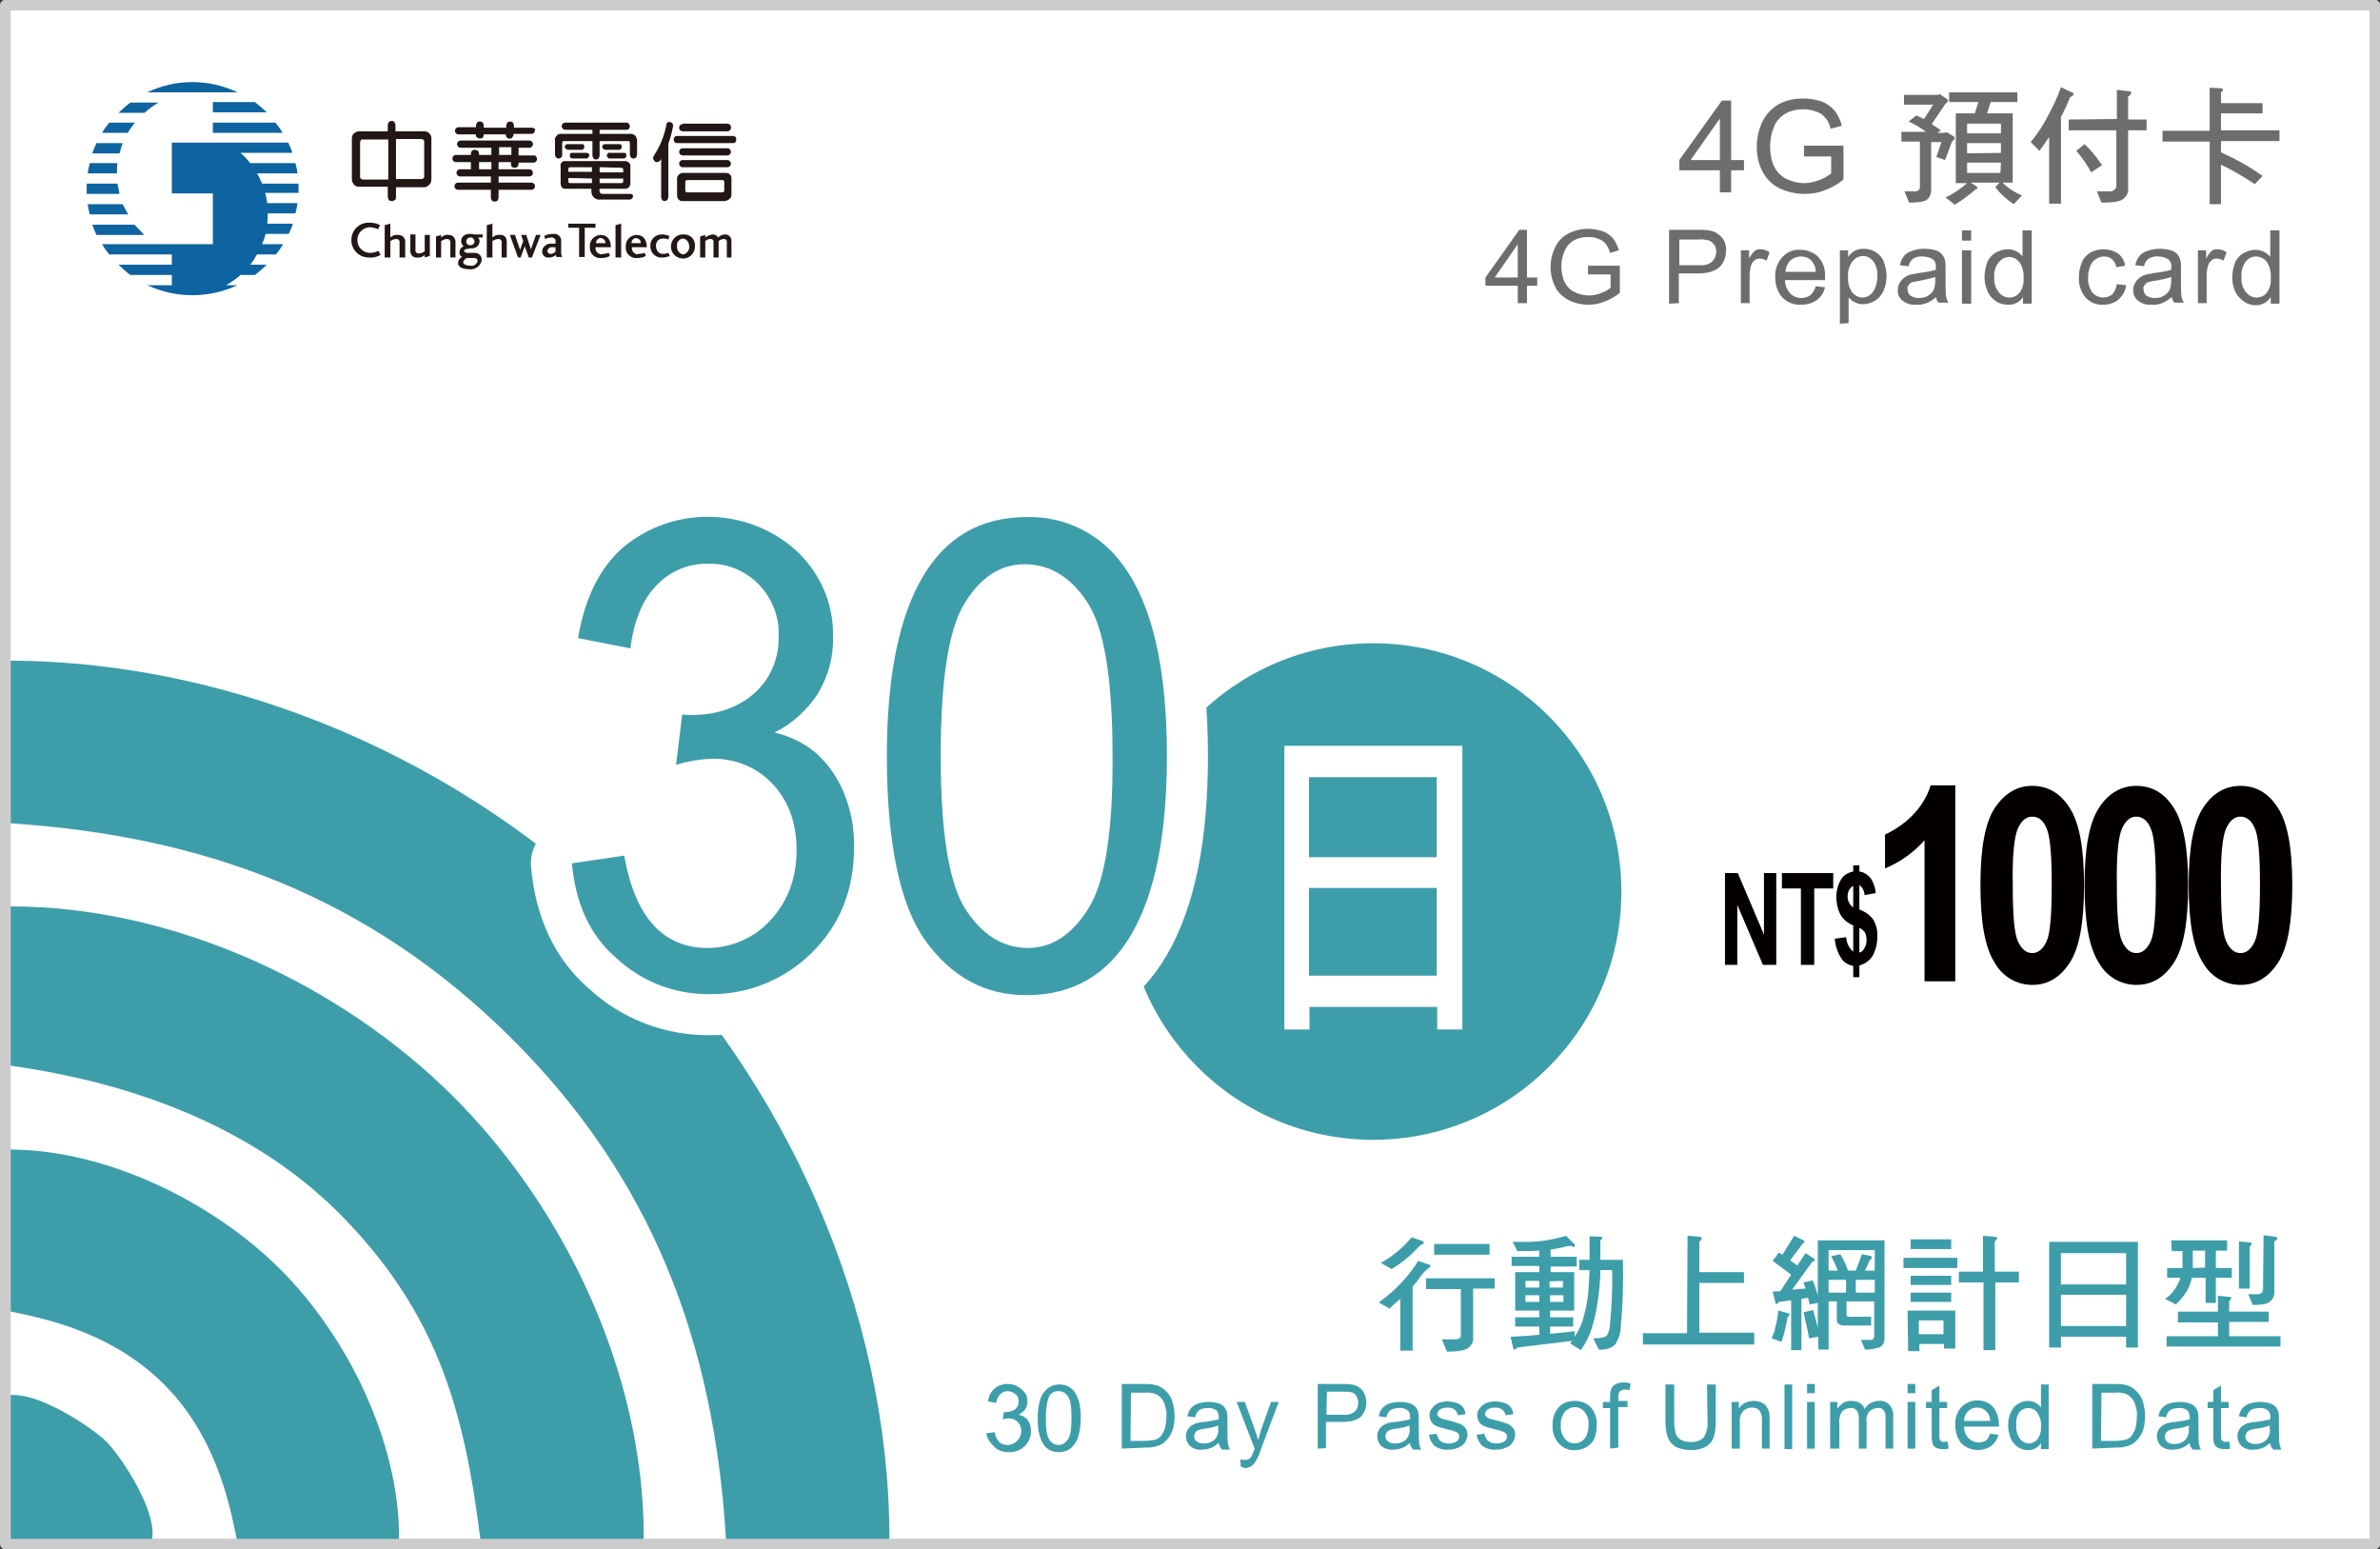 <?xml version="1.0" encoding="utf-8"?>
<!-- Generator: Adobe Illustrator 19.2.1, SVG Export Plug-In . SVG Version: 6.00 Build 0)  -->
<svg version="1.1" id="圖層_1" xmlns="http://www.w3.org/2000/svg" xmlns:xlink="http://www.w3.org/1999/xlink" x="0px" y="0px"
	 viewBox="0 0 464 302" style="enable-background:new 0 0 464 302;" xml:space="preserve">
<rect x="0" y="0" width="464" height="302" fill="#333333" stroke="none"/>
<style type="text/css">
	.st0{fill:#FFFFFF;stroke:#CCCCCC;stroke-width:2;stroke-linecap:round;stroke-linejoin:round;}
	.st1{fill:#040000;}
	.st2{fill:#3D9EAA;}
	.st3{fill:#6D6D6F;}
	.st4{fill:#FFFFFF;}
	.st5{fill:#0E64A0;}
	.st6{fill:#221714;}
	.st7{fill:none;stroke:#CCCCCC;stroke-width:2;stroke-linecap:round;stroke-linejoin:round;}
	.st8{fill:#4D92C0;stroke:#FFFFFF;stroke-width:16;stroke-linecap:round;stroke-linejoin:round;}
</style>
<title>30day</title>
<rect x="1" y="1" class="st0" width="462" height="300"/>
<path class="st1" d="M381.2,191.3h-6v-27.5c-2.1,2.4-4.8,4.3-7.7,5.5v-6.6c1.9-0.9,3.7-2.1,5.2-3.6c1.7-1.7,3-3.7,3.7-6h4.8
	L381.2,191.3L381.2,191.3z"/>
<path class="st1" d="M396.2,153.2c3,0,5.5,1.4,7.3,4.3c1.9,2.9,2.8,7.9,2.8,15.1c0,7.2-0.9,12.2-2.8,15.1c-1.9,2.9-4.3,4.3-7.3,4.3
	c-3,0-5.8-1.6-7.3-4.3c-1.9-2.9-2.8-7.9-2.8-15.2c0-7.1,0.9-12.1,2.8-15C390.8,154.7,393.2,153.2,396.2,153.2z M396.2,159.2
	c-1.2,0-2.1,0.8-2.8,2.3c-0.7,1.6-1.1,5.2-1,11c0,5.8,0.3,9.5,1,11c0.7,1.5,1.6,2.3,2.8,2.3c1.2,0,2.1-0.8,2.8-2.3s1-5.2,1-11
	c0-5.8-0.3-9.5-1-11C398.4,160,397.5,159.2,396.2,159.2L396.2,159.2z"/>
<path class="st1" d="M416.5,153.2c3,0,5.5,1.4,7.3,4.3c1.9,2.9,2.8,7.9,2.8,15.1c0,7.2-0.9,12.2-2.8,15.1c-1.9,2.9-4.3,4.3-7.3,4.3
	c-3,0-5.8-1.6-7.3-4.3c-1.9-2.9-2.8-7.9-2.8-15.2c0-7.1,0.9-12.1,2.8-15C411,154.7,413.5,153.2,416.5,153.2z M416.5,159.2
	c-1.2,0-2.1,0.8-2.8,2.3c-0.7,1.6-1.1,5.2-1,11c0,5.8,0.3,9.5,1,11c0.7,1.5,1.6,2.3,2.8,2.3c1.2,0,2.1-0.8,2.8-2.3s1-5.2,1-11
	c0-5.8-0.3-9.5-1-11C418.7,160,417.7,159.2,416.5,159.2L416.5,159.2z"/>
<path class="st1" d="M436.8,153.2c3,0,5.5,1.4,7.3,4.3c1.9,2.9,2.8,7.9,2.8,15.1c0,7.2-0.9,12.2-2.8,15.1c-1.9,2.9-4.3,4.3-7.3,4.3
	c-3,0-5.8-1.6-7.3-4.3c-1.9-2.9-2.8-7.9-2.8-15.2c0-7.1,0.9-12.1,2.8-15C431.3,154.7,433.8,153.2,436.8,153.2z M436.8,159.2
	c-1.2,0-2.1,0.8-2.8,2.3c-0.7,1.6-1.1,5.2-1,11c0,5.8,0.3,9.5,1,11c0.7,1.5,1.6,2.3,2.8,2.3c1.2,0,2.1-0.8,2.8-2.3
	c0.7-1.6,1-5.2,1-11c0-5.8-0.3-9.5-1-11C439,160,438,159.2,436.8,159.2L436.8,159.2z"/>
<path class="st1" d="M336.3,188.1v-17.9h2.5l5.1,12v-12h2.4v17.9h-2.6l-5-11.7v11.7H336.3z"/>
<path class="st1" d="M351.1,188.1v-14.9h-3.7v-3h10v3h-3.7v14.9L351.1,188.1L351.1,188.1z"/>
<path class="st1" d="M361.3,185.5v-5.1c-1-0.4-1.9-1.1-2.5-2.1c-0.5-1-0.8-2.2-0.8-3.4c0-1.2,0.3-2.4,0.9-3.4
	c0.5-0.9,1.4-1.4,2.4-1.6v-1.2h1.2v1.2c0.9,0.1,1.6,0.6,2.2,1.3c0.6,0.9,0.9,1.9,1,2.9l-2.2,0.4c0-0.8-0.4-1.5-1-2v4.8
	c1.1,0.4,2.1,1.1,2.8,2.1c0.5,1,0.8,2.1,0.7,3.2c0,1.3-0.3,2.6-0.9,3.7c-0.6,1-1.5,1.6-2.6,1.9v2.3h-1.2v-2.2
	c-1-0.2-1.9-0.7-2.4-1.6c-0.7-1.1-1.1-2.4-1.2-3.7l2.2-0.3c0.1,0.6,0.2,1.2,0.5,1.7C360.6,184.8,360.9,185.2,361.3,185.5z
	 M361.3,172.7c-0.4,0.2-0.6,0.5-0.8,0.8c-0.2,0.4-0.3,0.8-0.3,1.3c0,0.4,0.1,0.8,0.3,1.2c0.2,0.4,0.5,0.7,0.8,0.9V172.7L361.3,172.7
	z M362.5,185.7c0.4-0.1,0.8-0.4,1-0.9c0.3-0.5,0.4-1,0.4-1.6c0-0.5-0.1-1-0.3-1.4c-0.3-0.4-0.6-0.7-1.1-0.9L362.5,185.7L362.5,185.7
	z"/>
<path class="st2" d="M279.6,242.5h10.8v2.1h-10.8V242.5z M277.9,249.2h13.5v2h-4.2v9.5c0.1,0.8-0.3,1.6-1,2.1
	c-0.5,0.4-1.9,0.7-4.1,0.7l-1-2.4h2.4c0.8,0,1.3-0.2,1.3-0.7v-9.1h-6.8V249.2z M275.2,241.2l2,0.7c0.2,0,0.3,0.1,0.4,0.3
	c0,0.1-0.1,0.2-0.2,0.3c-0.6,0.3-1.1,0.8-1.5,1.3c-1.4,1.4-2.9,2.6-4.6,3.6l-2.1-1.2C271.5,244.9,273.6,243.2,275.2,241.2
	L275.2,241.2z M276.5,245.8l2,0.7c0.2,0,0.3,0.1,0.4,0.3c0,0.1-0.1,0.2-0.2,0.3c-0.8,0.5-1.5,1.3-2,2.1c-0.4,0.6-0.9,1.1-1.3,1.6
	v12.5H273v-10.1c-0.7,0.6-1.4,1.2-2.1,1.9l-2.1-1.2C271.9,251.7,274.5,249,276.5,245.8L276.5,245.8z"/>
<path class="st2" d="M304.8,253.8v-1.3h-2.6v1.3H304.8z M302.1,249.8v1.2h2.6v-1.3L302.1,249.8L302.1,249.8z M300.1,253.8v-1.3h-2.7
	v1.3H300.1z M297.4,251h2.7v-1.3h-2.7V251L297.4,251z M305.9,242.9c-0.3,0-0.7,0.1-1,0.2c-0.9,0.2-1.8,0.4-2.6,0.5v1.4h5.1v1.9h-5.1
	v1.1h4.6v7.5h-4.7v1.3h4.5v1.8h-4.5v1.4c1.6-0.1,3.2-0.3,4.8-0.5v1.1c0.6-0.9,1.1-1.9,1.5-3c0.5-1.7,0.9-3.4,1.1-5.1
	c0.1-1.1,0.2-2.7,0.3-4.9h-2v-2h2c0-1.4,0-2.9,0-4.6l2,0.1c0.4,0,0.5,0.1,0.5,0.2c-0.1,0.2-0.2,0.4-0.4,0.5c0,1.4,0,2.6,0,3.8h4.4
	c0.1,4.3,0,8.6-0.4,12.9c0,1.3-0.4,2.5-1.1,3.6c-0.9,0.8-2,1.1-3.2,1l-1.1-2.2c1.5,0,2.4-0.2,2.7-0.6c0.4-0.7,0.6-1.5,0.6-2.3
	c0.3-3.5,0.5-6.9,0.4-10.4h-2.3c0,2-0.2,4-0.5,6c-0.2,1.7-0.6,3.4-1.1,5.1c-0.5,1.6-1.2,3.1-2.2,4.5l-2.1-1.3l0.4-0.5
	c-2.4,0.3-6,0.7-10.7,1.3c-0.1,0.2-0.3,0.3-0.5,0.4c-0.2,0-0.3-0.2-0.3-0.3c0,0,0,0,0,0l-0.5-2.2c1.9-0.1,3.8-0.2,5.6-0.4v-1.6h-4.7
	v-1.8h4.7v-1.3h-4.7V248h4.7v-1.2h-5.4V245h5.4v-1.2c-1.3,0.1-2.8,0.1-4.3,0.1l-0.9-1.8h2.7c2.6,0,5.2-0.4,7.7-1.2l1.6,1.6
	c0.1,0.1,0.2,0.2,0.1,0.4c0,0.1,0,0.2-0.1,0.2c-0.2,0-0.4-0.1-0.5-0.2C306.2,242.9,306,242.9,305.9,242.9L305.9,242.9z"/>
<path class="st2" d="M329,240.9l2.2,0.2c0.4,0,0.6,0.1,0.6,0.3c-0.1,0.3-0.3,0.5-0.5,0.7v5.9h8.7v2.1h-8.7v9.7h10.7v2.3h-21.7v-2.2
	h8.6L329,240.9L329,240.9z"/>
<path class="st2" d="M361.8,252h3.7v-2.5h-3.7V252z M356.5,252h3.4v-2.5h-3.4V252z M356.5,247.7h1.8c-0.4-1-0.8-1.9-1.3-2.8l1.8-0.4
	c0.6,1,1.1,2.1,1.5,3.2h1.5l1.2-3.2l1.5,0.3c0.3,0,0.4,0.1,0.4,0.3c0,0.2-0.2,0.5-0.4,0.6l-0.9,2h1.9v-4h-9L356.5,247.7L356.5,247.7
	z M349.8,240.9l1.6,0.8c0.2,0,0.3,0.2,0.4,0.3c0,0.2-0.2,0.4-0.4,0.5l-2.4,3.2c0.5,0.3,0.9,0.7,1.4,1l1.6-2.4l1.6,1
	c0.1,0.1,0.2,0.2,0.2,0.4c0,0.1-0.2,0.2-0.5,0.3l-3.9,5.4c0.9-0.1,1.8-0.1,2.6-0.2c-0.1-0.4-0.3-0.8-0.4-1.2l1.8-0.4
	c0.4,0.9,0.7,1.9,1,2.9v-10.7h13v19.2c0,0.9-0.6,1.7-1.5,1.8c-0.7,0.2-1.5,0.3-2.3,0.3l-0.8-1.9l1.8,0c0.4,0.1,0.7-0.2,0.8-0.6
	c0-0.1,0-0.1,0-0.2v-6.7h-5.4v2.7c0,0.2,0.2,0.3,0.5,0.3h4.3v1.7h-5.2c-1,0-1.5-0.4-1.5-1.1v-3.6h-1.6v9.4h-2v-2.5l-1.8,0.3
	c-0.3-1.7-0.7-3.4-1.1-5.1l1.9-0.4c0.3,1.2,0.6,2.3,0.9,3.4V254l-1.6,0.3c-0.1-0.4-0.2-0.9-0.3-1.3l-1.3,0.2v10h-2v-9.7l-2.4,0.3
	c-0.1,0.2-0.3,0.4-0.5,0.4c-0.1,0-0.2-0.1-0.2-0.4l-0.5-2l1.5-0.1l2.1-3.2c-1.3-1-2.5-1.9-3.6-2.7l1.2-1.6l0.7,0.4L349.8,240.9z
	 M346.7,255.5l1.9,0.5c0.1,0,0.3,0.1,0.3,0.2c0,0,0,0,0,0c0,0.2-0.2,0.4-0.4,0.6c-0.3,1.6-0.6,3.2-1.2,4.8l-1.9-0.7
	c0.3-0.7,0.6-1.4,0.7-2.1C346.4,257.7,346.6,256.6,346.7,255.5L346.7,255.5z"/>
<path class="st2" d="M381.8,247.9h4.8v-7l2.2,0.2c0.4,0,0.6,0.1,0.6,0.3c-0.1,0.2-0.3,0.4-0.5,0.6v5.9h4.7v2.1H389v13.2h-2.3v-13.2
	h-4.8V247.9z M374.1,260.1h4.8v-2.7h-4.8V260.1z M372.5,252h7.9v1.8h-7.9V252z M372.5,248.7h7.9v1.8h-7.9V248.7z M372.5,241.6h7.9
	v1.9h-7.9V241.6z M371.9,255.5h9.3v7.4h-2.2V262h-4.8v1.4h-2.2L371.9,255.5L371.9,255.5z M371.1,245.2h10.5v2h-10.5V245.2z"/>
<path class="st2" d="M401.8,258.5h12.7v-6.1h-12.7V258.5z M401.8,250.4h12.7v-6.1h-12.7V250.4z M399.5,242.1h17.3v20.6h-2.3v-2.1
	h-12.7v2.1h-2.3V242.1L399.5,242.1z"/>
<path class="st2" d="M441.3,240.8l2.3,0.3c0.2,0,0.3,0.1,0.4,0.3c-0.1,0.3-0.3,0.5-0.6,0.6v9.6c0.1,0.8-0.2,1.6-0.8,2.1
	c-0.5,0.5-1.6,0.7-3.4,0.7l-0.9-2.1h1.9c0.6,0,1-0.4,1-1c0,0,0,0,0-0.1L441.3,240.8L441.3,240.8z M436.5,242l2,0.2
	c0.4,0,0.5,0.1,0.5,0.3c-0.1,0.2-0.2,0.4-0.4,0.5v8.2h-2.1L436.5,242L436.5,242z M429.9,247.1v-3.3h-2.4v3.4L429.9,247.1
	L429.9,247.1z M424.6,255.7h7.8v-3.1l2,0.2c0.4,0,0.6,0.1,0.6,0.3c-0.1,0.2-0.2,0.4-0.4,0.6v2h7.7v2h-7.7v2.8h10v2h-22.2v-2h10v-2.7
	h-7.8L424.6,255.7L424.6,255.7z M423.3,241.8h10.9v2h-2.2v3.4h3.1v1.9h-3.1v4.9h-2v-4.9h-2.7c-0.1,0.6-0.3,1.1-0.5,1.7
	c-0.6,1.3-1.5,2.5-2.6,3.5l-2.1-1.1c1.1-0.7,1.9-1.7,2.5-2.9c0.2-0.4,0.4-0.8,0.5-1.2h-2.6v-1.9h3v-3.3h-2.1L423.3,241.8
	L423.3,241.8z"/>
<path class="st3" d="M295.9,54.1v-6.5l-4.5,6.5L295.9,54.1L295.9,54.1z M295.9,59.1v-3.4h-6.3v-1.6l6.6-9.3h1.5v9.3h2v1.6h-2v3.4
	L295.9,59.1L295.9,59.1z"/>
<path class="st3" d="M309.6,53.5v-1.7h6.2v5.3c-0.9,0.7-1.9,1.3-3,1.7c-1,0.4-2,0.6-3.1,0.6c-1.4,0-2.7-0.3-3.9-0.9
	c-1.1-0.6-2.1-1.5-2.6-2.6c-0.6-1.2-0.9-2.5-0.9-3.8c0-1.4,0.3-2.7,0.9-3.9c0.5-1.1,1.4-2.1,2.6-2.7c1.2-0.6,2.5-0.9,3.8-0.9
	c1,0,1.9,0.2,2.9,0.5c0.8,0.3,1.5,0.8,2,1.4c0.5,0.7,0.9,1.5,1.1,2.3l-1.7,0.5c-0.2-0.6-0.4-1.2-0.8-1.7c-0.4-0.5-0.8-0.8-1.4-1
	c-0.6-0.3-1.3-0.4-2-0.4c-0.8,0-1.6,0.1-2.3,0.4c-0.6,0.2-1.1,0.6-1.5,1c-0.4,0.4-0.7,0.9-0.9,1.4c-0.4,0.9-0.6,1.9-0.6,2.9
	c0,1.1,0.2,2.2,0.7,3.2c0.4,0.8,1.1,1.5,2,1.9c0.8,0.4,1.8,0.6,2.7,0.6c0.8,0,1.7-0.2,2.4-0.5c0.7-0.2,1.3-0.6,1.8-1v-2.6H309.6z"/>
<path class="st3" d="M327.4,51.7h3.8c0.9,0.1,1.9-0.1,2.6-0.7c0.5-0.5,0.8-1.2,0.8-1.9c0-0.5-0.1-1.1-0.5-1.5
	c-0.3-0.4-0.7-0.7-1.2-0.8c-0.6-0.1-1.2-0.2-1.8-0.1h-3.7L327.4,51.7L327.4,51.7z M325.4,59.2V44.8h5.5c0.7,0,1.5,0,2.2,0.1
	c0.6,0.1,1.3,0.3,1.8,0.7c0.5,0.3,0.9,0.8,1.2,1.3c0.3,0.6,0.5,1.3,0.4,2c0,1.1-0.4,2.3-1.2,3.1c-0.8,0.8-2.2,1.3-4.3,1.3h-3.7v5.8
	L325.4,59.2L325.4,59.2z"/>
<path class="st3" d="M339.4,59.2V48.8h1.6v1.6c0.3-0.6,0.7-1.1,1.1-1.5c0.3-0.2,0.7-0.4,1.1-0.3c0.7,0,1.3,0.2,1.8,0.6l-0.6,1.6
	c-0.4-0.2-0.8-0.4-1.3-0.4c-0.4,0-0.7,0.1-1,0.3c-0.3,0.3-0.6,0.6-0.7,1c-0.2,0.6-0.3,1.3-0.3,2v5.4H339.4L339.4,59.2z"/>
<path class="st3" d="M348.1,53h5.9c0-0.7-0.2-1.4-0.7-2c-0.5-0.7-1.4-1-2.2-1c-0.8,0-1.5,0.3-2.1,0.8
	C348.5,51.4,348.1,52.2,348.1,53z M354,55.8l1.8,0.2c-0.2,1-0.8,1.9-1.6,2.5c-0.9,0.6-1.9,0.9-3,0.9c-1.4,0.1-2.7-0.4-3.7-1.4
	c-1-1.1-1.4-2.5-1.4-3.9c-0.1-1.5,0.4-2.9,1.4-4c0.9-1,2.2-1.5,3.5-1.4c1.3,0,2.6,0.5,3.5,1.4c1,1.1,1.4,2.5,1.3,4
	c0,0.1,0,0.3,0,0.5H348c0,1,0.4,1.9,1,2.6c0.6,0.6,1.4,0.9,2.2,0.9c0.6,0,1.2-0.2,1.7-0.5C353.4,57.1,353.8,56.5,354,55.8L354,55.8z
	"/>
<path class="st3" d="M360.3,54c-0.1,1.1,0.2,2.1,0.8,3c0.5,0.6,1.2,1,2,1c0.8,0,1.5-0.4,2-1c0.6-0.9,0.9-2,0.9-3.1
	c0.1-1.1-0.2-2.1-0.8-3c-0.5-0.6-1.2-1-2-1c-0.8,0-1.5,0.4-2,1C360.5,51.8,360.2,52.9,360.3,54z M358.7,63.1V48.8h1.6v1.3
	c0.3-0.5,0.8-0.9,1.3-1.2c0.5-0.3,1.1-0.4,1.8-0.4c1.7,0,3.3,1,3.9,2.6c0.3,0.9,0.5,1.8,0.5,2.7c0,1-0.2,2-0.6,2.9
	c-0.7,1.6-2.3,2.6-4,2.6c-0.6,0-1.1-0.1-1.6-0.4c-0.5-0.2-0.8-0.5-1.2-0.9v5L358.7,63.1L358.7,63.1z"/>
<path class="st3" d="M377.3,54c-0.9,0.3-1.9,0.5-2.9,0.7c-0.5,0.1-1.1,0.2-1.6,0.3c-0.3,0.1-0.5,0.3-0.7,0.6
	c-0.2,0.2-0.3,0.5-0.2,0.8c0,0.5,0.2,0.9,0.5,1.2c0.5,0.3,1,0.5,1.6,0.5c0.6,0,1.3-0.1,1.8-0.4c0.5-0.3,0.9-0.7,1.2-1.2
	c0.2-0.6,0.3-1.2,0.3-1.8L377.3,54L377.3,54z M377.5,57.9c-0.6,0.5-1.2,0.9-1.9,1.2c-0.6,0.2-1.3,0.4-2,0.3c-1,0.1-1.9-0.2-2.7-0.8
	c-0.6-0.5-1-1.3-0.9-2.1c0-0.5,0.1-1,0.4-1.4c0.2-0.4,0.5-0.7,0.9-1c0.4-0.3,0.8-0.5,1.3-0.6c0.5-0.1,1.1-0.2,1.6-0.3
	c1.1-0.1,2.1-0.3,3.2-0.6v-0.5c0.1-0.6-0.1-1.1-0.5-1.5c-0.6-0.4-1.3-0.6-2-0.6c-0.6-0.1-1.3,0.1-1.9,0.4c-0.5,0.4-0.8,0.9-0.9,1.5
	l-1.7-0.2c0.1-0.6,0.4-1.3,0.8-1.8c0.4-0.5,1-0.8,1.6-1c0.8-0.3,1.6-0.4,2.4-0.4c0.7,0,1.5,0.1,2.2,0.3c0.5,0.2,0.9,0.4,1.2,0.8
	c0.3,0.3,0.5,0.8,0.6,1.2c0.1,0.5,0.1,1.1,0.1,1.6v2.3c0,1,0,2.1,0.1,3.1c0.1,0.4,0.2,0.9,0.5,1.2h-1.9
	C377.6,58.8,377.5,58.3,377.5,57.9L377.5,57.9z"/>
<path class="st3" d="M382.5,59.2V48.8h1.8v10.4H382.5z M382.5,46.9v-2h1.8v2H382.5z"/>
<path class="st3" d="M388.8,54c-0.1,1.1,0.2,2.1,0.9,3c0.5,0.6,1.2,1,2,1c0.8,0,1.5-0.3,2-0.9c0.6-0.8,0.9-1.8,0.8-2.9
	c0.1-1.1-0.2-2.2-0.8-3.1c-0.5-0.6-1.2-1-2-1c-0.8,0-1.5,0.4-2,1C389,51.9,388.7,53,388.8,54z M394.4,59.2v-1.3
	c-0.6,1-1.8,1.6-3,1.5c-0.8,0-1.6-0.2-2.3-0.7c-0.7-0.5-1.3-1.1-1.6-1.9c-0.4-0.9-0.6-1.8-0.6-2.8c0-1,0.2-1.9,0.5-2.8
	c0.3-0.8,0.9-1.5,1.6-1.9c0.7-0.4,1.5-0.7,2.4-0.7c0.6,0,1.2,0.1,1.7,0.4c0.5,0.2,0.9,0.6,1.2,1v-5.1h1.8v14.3L394.4,59.2
	L394.4,59.2z"/>
<path class="st3" d="M412.7,55.4l1.8,0.2c-0.1,1.1-0.7,2.1-1.5,2.8c-0.8,0.7-1.9,1-2.9,1c-1.3,0.1-2.6-0.4-3.5-1.4
	c-0.9-1.1-1.4-2.5-1.3-4c0-1,0.2-2,0.6-2.9c0.3-0.8,1-1.5,1.7-1.9c0.8-0.4,1.6-0.6,2.5-0.6c1,0,2,0.3,2.8,0.8
	c0.8,0.6,1.3,1.5,1.4,2.4l-1.7,0.3c-0.1-0.6-0.4-1.2-0.9-1.6c-0.4-0.4-1-0.5-1.5-0.5c-0.8,0-1.6,0.4-2.2,1c-0.6,0.9-0.9,1.9-0.9,3
	c-0.1,1.1,0.2,2.1,0.8,3c0.5,0.6,1.3,1,2.1,1c0.6,0,1.3-0.2,1.8-0.6C412.3,56.8,412.6,56.1,412.7,55.4z"/>
<path class="st3" d="M423.3,54c-0.9,0.3-1.9,0.5-2.9,0.7c-0.5,0-1.1,0.2-1.6,0.3c-0.3,0.1-0.5,0.3-0.7,0.6c-0.2,0.2-0.3,0.5-0.2,0.8
	c0,0.5,0.2,0.9,0.5,1.2c0.5,0.3,1,0.5,1.6,0.5c0.6,0,1.3-0.1,1.8-0.4c0.5-0.3,0.9-0.7,1.2-1.2c0.2-0.6,0.3-1.2,0.3-1.8L423.3,54
	L423.3,54z M423.4,57.9c-0.6,0.5-1.2,0.9-1.9,1.2c-0.6,0.2-1.3,0.4-2,0.3c-1,0.1-1.9-0.2-2.7-0.8c-0.6-0.5-1-1.3-0.9-2.1
	c0-0.5,0.1-1,0.4-1.4c0.2-0.4,0.5-0.7,0.9-1c0.4-0.3,0.8-0.5,1.3-0.6c0.5-0.1,1.1-0.2,1.6-0.3c1.1-0.1,2.1-0.3,3.2-0.6v-0.5
	c0.1-0.6-0.1-1.1-0.5-1.5c-0.6-0.4-1.3-0.6-2-0.6c-0.6-0.1-1.3,0.1-1.9,0.4c-0.5,0.4-0.8,0.9-0.9,1.5l-1.7-0.2
	c0.1-0.6,0.4-1.3,0.8-1.8c0.4-0.5,1-0.8,1.6-1c0.8-0.3,1.6-0.4,2.4-0.4c0.7,0,1.5,0.1,2.2,0.3c0.5,0.2,0.9,0.4,1.2,0.8
	c0.3,0.3,0.5,0.8,0.6,1.2c0.1,0.5,0.1,1.1,0.1,1.6v2.3c0,1,0,2.1,0.1,3.1c0.1,0.4,0.2,0.9,0.5,1.2h-1.8
	C423.6,58.8,423.5,58.3,423.4,57.9L423.4,57.9z"/>
<path class="st3" d="M428.5,59.2V48.8h1.6v1.6c0.3-0.6,0.7-1.1,1.1-1.5c0.3-0.2,0.7-0.4,1.1-0.3c0.7,0,1.3,0.2,1.8,0.6l-0.6,1.6
	c-0.4-0.2-0.8-0.4-1.3-0.4c-0.4,0-0.7,0.1-1,0.3c-0.3,0.3-0.6,0.6-0.7,1c-0.2,0.6-0.3,1.3-0.3,2v5.4H428.5L428.5,59.2z"/>
<path class="st3" d="M437,54c-0.1,1.1,0.2,2.1,0.9,3c0.5,0.6,1.2,1,2,1c0.8,0,1.5-0.3,2-0.9c0.6-0.8,0.9-1.8,0.8-2.9
	c0.1-1.1-0.2-2.3-0.8-3.2c-0.5-0.6-1.3-1-2.1-1c-0.8,0-1.5,0.4-2,1C437.2,51.9,436.9,52.9,437,54z M442.7,59.2v-1.3
	c-0.6,1-1.7,1.6-2.9,1.6c-0.8,0-1.6-0.2-2.3-0.7c-0.7-0.5-1.3-1.1-1.7-1.9c-0.4-0.9-0.6-1.8-0.6-2.8c0-1,0.2-1.9,0.5-2.8
	c0.3-0.8,0.9-1.5,1.6-1.9c0.7-0.4,1.5-0.7,2.4-0.7c1.1,0,2.2,0.5,2.9,1.4v-5.2h1.8v14.3L442.7,59.2L442.7,59.2z"/>
<path class="st3" d="M335.3,31.2v-8.1l-5.7,8.1L335.3,31.2L335.3,31.2z M335.3,37.5v-4.3h-7.9v-2l8.3-11.6h1.8v11.6h2.5v2h-2.5v4.3
	L335.3,37.5L335.3,37.5z"/>
<path class="st3" d="M351.7,30.5v-2.1h7.7V35c-1.1,0.9-2.3,1.6-3.7,2.1c-1.2,0.5-2.5,0.7-3.9,0.7c-1.7,0-3.4-0.4-4.9-1.1
	c-1.4-0.7-2.6-1.9-3.3-3.3c-0.8-1.5-1.1-3.1-1.1-4.8c0-1.7,0.4-3.4,1.1-4.9c0.7-1.4,1.8-2.6,3.2-3.4c1.5-0.8,3.1-1.1,4.8-1.1
	c1.2,0,2.4,0.2,3.6,0.6c1,0.4,1.8,1,2.5,1.8c0.7,0.9,1.1,1.9,1.4,2.9l-2.2,0.6c-0.2-0.8-0.5-1.5-1-2.1c-0.5-0.6-1.1-1-1.7-1.2
	c-0.8-0.3-1.7-0.5-2.5-0.5c-1,0-1.9,0.1-2.9,0.5c-0.7,0.3-1.4,0.7-1.9,1.3c-0.5,0.5-0.9,1.1-1.1,1.8c-0.5,1.1-0.7,2.4-0.7,3.6
	c0,1.4,0.2,2.8,0.8,4c0.5,1,1.4,1.9,2.4,2.4c1.1,0.5,2.2,0.8,3.4,0.8c1,0,2-0.2,3-0.6c0.8-0.3,1.6-0.7,2.3-1.3v-3.3H351.7
	L351.7,30.5z"/>
<path class="st3" d="M390.1,31.7h-6.6v2h6.5L390.1,31.7L390.1,31.7z M390.1,29.8v-1.9h-6.6v2L390.1,29.8L390.1,29.8z M390.1,26v-1.9
	h-6.6V26L390.1,26L390.1,26z M393.3,18v1.9h-5.2l-0.7,2.2h5v13.5h-2c1.1,1.1,2.4,1.9,3.8,2.5l-1.6,1.7c-1.4-0.9-2.6-2-3.6-3.3
	l0.8-0.9h-5.6l1.1,0.7c0.1,0.1,0.2,0.2,0.2,0.3c0,0.2-0.1,0.3-0.3,0.3c-1.3,1.1-2.6,2.1-4.1,3l-1.8-1.4c1.5-0.7,3-1.7,4.2-2.8h-2.2
	V22.1h3.7l0.7-2.2h-5.7V18H393.3L393.3,18z M378.5,18.6l1.1,0.7c0.1,0.1,0.2,0.2,0.2,0.3c-0.1,0.3-0.3,0.5-0.5,0.6l-2.7,4
	c0.6,0.4,1.2,0.8,1.8,1.2l-0.7,0.5h1.2l0.5-0.1c0.2,0,0.4,0.1,0.5,0.2l1,0.6c0.1,0.1,0.2,0.2,0.2,0.3c-0.1,0.3-0.2,0.5-0.5,0.6
	l-1.4,3.7l-1.7-0.6l1-2.9h-2v9.4c0,0.7-0.3,1.4-0.8,1.8c-0.5,0.4-1.6,0.6-3.5,0.6l-0.9-2.2h1.9c0.5,0.1,1-0.2,1.1-0.7c0,0,0,0,0,0
	v-9h-3.6v-1.9h4.8c-1.1-0.8-2.2-1.5-3.4-2l1.5-1.2c0.5,0.2,1,0.5,1.5,0.7l1.8-2.8h-5.7v-1.9h6.5l0.5-0.1
	C378.2,18.3,378.4,18.4,378.5,18.6L378.5,18.6z"/>
<path class="st3" d="M409.8,32.2l-2.1,1.4c-0.8-1.5-1.8-2.9-2.9-4.2l1.6-1.3C407.7,29.3,408.8,30.7,409.8,32.2z M412.7,23.2v-5.7
	l2.4,0.3c0.3,0,0.4,0.1,0.4,0.3c-0.1,0.3-0.3,0.6-0.6,0.7v4.5h3.6v2.1h-3.6v11.2c0.1,0.9-0.3,1.7-1,2.2c-0.6,0.5-1.9,0.7-4.2,0.7
	l-0.9-2.2h2.4c0.6,0.1,1.2-0.3,1.4-0.9c0,0,0-0.1,0-0.2V25.4h-9.3v-2.1L412.7,23.2L412.7,23.2z M403.9,18c0.2,0,0.3,0.2,0.4,0.3
	c-0.1,0.3-0.4,0.6-0.7,0.6c-0.6,1.5-1.2,2.8-1.8,3.9v16.9h-2.3v-13c-0.6,0.9-1.2,1.8-1.9,2.7l-1.7-1.7c1.3-1.6,2.4-3.2,3.3-5
	c1-1.8,1.9-3.7,2.6-5.7L403.9,18z"/>
<path class="st3" d="M432.8,17.2c0.4,0,0.6,0.1,0.6,0.3c-0.1,0.2-0.2,0.4-0.4,0.5v2.1h8.1v2H433v3.3h11.4v2.1H433v2.2
	c2.9,1.3,5.6,2.8,8.1,4.6l-1.5,1.6c-2.1-1.4-4.3-2.7-6.6-3.8v7.7h-2.2V27.6h-9.2v-2.1h9.2v-8.4L432.8,17.2z"/>
<path class="st2" d="M220.4,280.9h2.7c0.7,0,1.3-0.1,2-0.2c0.4-0.1,0.8-0.3,1.1-0.6c0.4-0.5,0.7-1,0.9-1.6c0.2-0.8,0.3-1.6,0.3-2.4
	c0.1-1-0.2-2.1-0.6-3c-0.4-0.6-0.9-1.1-1.6-1.4c-0.7-0.2-1.4-0.3-2.1-0.2h-2.6L220.4,280.9L220.4,280.9z M218.7,282.4v-12.6h4.3
	c0.8,0,1.5,0,2.2,0.2c0.7,0.1,1.3,0.5,1.8,0.9c0.7,0.6,1.2,1.3,1.5,2.1c0.3,1,0.5,2,0.5,3c0,0.9-0.1,1.7-0.3,2.5
	c-0.2,0.7-0.5,1.3-0.9,1.8c-0.3,0.4-0.7,0.8-1.1,1.1c-0.5,0.3-1,0.5-1.5,0.6c-0.7,0.2-1.3,0.2-2,0.2L218.7,282.4L218.7,282.4z"/>
<path class="st2" d="M237.5,277.9c-0.8,0.3-1.7,0.5-2.5,0.6c-0.5,0-0.9,0.2-1.4,0.3c-0.2,0.1-0.5,0.3-0.6,0.5
	c-0.1,0.2-0.2,0.5-0.2,0.7c0,0.4,0.2,0.8,0.5,1c0.4,0.3,0.9,0.4,1.4,0.4c0.6,0,1.1-0.1,1.6-0.4c0.4-0.2,0.8-0.6,1-1.1
	c0.2-0.5,0.3-1,0.2-1.5L237.5,277.9L237.5,277.9z M237.6,281.3c-0.5,0.4-1,0.8-1.6,1c-0.5,0.2-1.1,0.3-1.7,0.3
	c-0.8,0.1-1.7-0.2-2.3-0.7c-0.5-0.5-0.8-1.2-0.8-1.9c0-0.8,0.4-1.6,1.1-2.1c0.3-0.2,0.7-0.4,1.1-0.5c0.5-0.1,0.9-0.2,1.4-0.2
	c0.9-0.1,1.9-0.3,2.8-0.5v-0.4c0-0.5-0.1-1-0.4-1.3c-0.5-0.4-1.1-0.6-1.8-0.5c-0.6,0-1.1,0.1-1.6,0.4c-0.4,0.3-0.7,0.8-0.8,1.4
	l-1.5-0.2c0.1-0.6,0.3-1.1,0.7-1.6c0.4-0.4,0.8-0.7,1.4-0.9c0.7-0.2,1.4-0.3,2.1-0.3c0.6,0,1.3,0.1,1.9,0.3c0.4,0.1,0.8,0.4,1.1,0.7
	c0.2,0.3,0.4,0.6,0.5,1c0.1,0.5,0.1,1,0.1,1.4v2.1c0,0.9,0,1.8,0.1,2.7c0.1,0.4,0.2,0.8,0.4,1.1h-1.6
	C237.8,282,237.7,281.7,237.6,281.3L237.6,281.3z"/>
<path class="st2" d="M241.9,285.9l-0.1-1.4c0.3,0.1,0.6,0.1,0.9,0.1c0.3,0,0.6,0,0.8-0.2c0.2-0.1,0.4-0.3,0.5-0.5
	c0.2-0.4,0.3-0.8,0.5-1.1l0.1-0.4l-3.5-9.1h1.6l1.9,5.3c0.2,0.7,0.5,1.4,0.7,2.1c0.2-0.7,0.4-1.4,0.6-2.1l1.9-5.3h1.5l-3.5,9.3
	c-0.2,0.7-0.5,1.4-0.9,2.1c-0.2,0.4-0.5,0.8-0.9,1.1c-0.4,0.2-0.8,0.4-1.3,0.4C242.6,286.1,242.2,286.1,241.9,285.9z"/>
<path class="st2" d="M258.6,275.8h3.2c0.8,0.1,1.6-0.1,2.3-0.6c0.5-0.4,0.7-1.1,0.7-1.7c0-0.5-0.1-1-0.4-1.4c-0.2-0.4-0.6-0.6-1-0.7
	c-0.5-0.1-1-0.1-1.5-0.1h-3.2L258.6,275.8L258.6,275.8z M256.9,282.4v-12.6h4.7c0.6,0,1.3,0,1.9,0.1c0.6,0.1,1.1,0.3,1.5,0.6
	c0.4,0.3,0.8,0.7,1,1.2c0.7,1.5,0.4,3.2-0.6,4.4c-0.7,0.7-1.9,1.1-3.7,1.1h-3.2v5.1L256.9,282.4L256.9,282.4z"/>
<path class="st2" d="M274.8,277.9c-0.8,0.3-1.7,0.5-2.5,0.6c-0.5,0-0.9,0.2-1.4,0.3c-0.2,0.1-0.5,0.3-0.6,0.5
	c-0.1,0.2-0.2,0.5-0.2,0.7c0,0.4,0.2,0.8,0.5,1c0.4,0.3,0.9,0.4,1.4,0.4c0.6,0,1.1-0.1,1.6-0.4c0.4-0.2,0.8-0.6,1-1.1
	c0.2-0.5,0.3-1,0.2-1.5L274.8,277.9L274.8,277.9z M274.9,281.3c-0.5,0.4-1,0.8-1.6,1c-0.5,0.2-1.1,0.3-1.7,0.3
	c-0.8,0.1-1.7-0.2-2.3-0.7c-0.5-0.5-0.8-1.2-0.8-1.9c0-0.4,0.1-0.8,0.3-1.2c0.2-0.4,0.5-0.7,0.8-0.9c0.3-0.2,0.7-0.4,1.1-0.5
	c0.5-0.1,0.9-0.2,1.4-0.2c0.9-0.1,1.9-0.3,2.8-0.5c0-0.2,0-0.3,0-0.4c0-0.5-0.1-1-0.4-1.3c-0.5-0.4-1.1-0.6-1.8-0.5
	c-0.6,0-1.1,0.1-1.6,0.4c-0.4,0.3-0.7,0.8-0.8,1.4l-1.5-0.2c0.1-0.6,0.3-1.1,0.7-1.6c0.4-0.4,0.8-0.7,1.4-0.9
	c0.7-0.2,1.4-0.3,2.1-0.3c0.6,0,1.3,0.1,1.9,0.3c0.4,0.1,0.8,0.4,1.1,0.7c0.2,0.3,0.4,0.6,0.5,1c0.1,0.5,0.1,1,0.1,1.4v2.1
	c0,0.9,0,1.8,0.1,2.7c0.1,0.4,0.2,0.8,0.4,1.1h-1.6C275,282,274.9,281.7,274.9,281.3L274.9,281.3z"/>
<path class="st2" d="M278.6,279.7l1.5-0.2c0.1,0.5,0.3,1,0.7,1.4c0.5,0.4,1.1,0.5,1.6,0.5c0.6,0,1.1-0.1,1.6-0.4
	c0.3-0.2,0.5-0.6,0.5-1c0-0.3-0.2-0.6-0.5-0.8c-0.5-0.2-1-0.4-1.6-0.5c-0.8-0.2-1.6-0.4-2.4-0.7c-0.4-0.2-0.8-0.5-1-0.9
	c-0.2-0.4-0.3-0.8-0.3-1.2c0-0.4,0.1-0.8,0.3-1.1c0.2-0.3,0.4-0.6,0.8-0.9c0.3-0.2,0.6-0.4,1-0.5c0.4-0.1,0.9-0.2,1.3-0.2
	c0.6,0,1.3,0.1,1.9,0.3c0.5,0.2,0.9,0.4,1.2,0.8c0.3,0.4,0.5,0.9,0.5,1.4l-1.5,0.2c0-0.4-0.3-0.8-0.6-1.1c-0.4-0.3-0.9-0.4-1.4-0.4
	c-0.5,0-1.1,0.1-1.5,0.4c-0.3,0.2-0.4,0.5-0.5,0.8c0,0.2,0.1,0.4,0.2,0.5c0.2,0.2,0.4,0.3,0.6,0.4c0.1,0.1,0.6,0.2,1.4,0.4
	c0.8,0.2,1.5,0.4,2.3,0.7c0.4,0.2,0.8,0.5,1,0.8c0.3,0.4,0.4,0.9,0.4,1.3c0,0.5-0.2,1-0.5,1.5c-0.3,0.5-0.8,0.8-1.3,1
	c-0.6,0.3-1.3,0.4-1.9,0.4c-1,0.1-1.9-0.2-2.7-0.7C279.2,281.4,278.7,280.6,278.6,279.7z"/>
<path class="st2" d="M287.9,279.7l1.5-0.2c0.1,0.5,0.3,1,0.7,1.4c0.5,0.4,1.1,0.5,1.6,0.5c0.6,0,1.1-0.1,1.6-0.4
	c0.3-0.2,0.5-0.6,0.5-1c0-0.3-0.2-0.6-0.5-0.8c-0.5-0.2-1-0.4-1.6-0.5c-0.8-0.2-1.6-0.4-2.4-0.7c-0.4-0.2-0.8-0.5-1-0.9
	c-0.2-0.4-0.3-0.8-0.3-1.2c0-0.4,0.1-0.8,0.3-1.1c0.2-0.3,0.4-0.6,0.8-0.9c0.3-0.2,0.6-0.4,1-0.5c0.4-0.1,0.9-0.2,1.3-0.2
	c0.6,0,1.3,0.1,1.9,0.3c0.5,0.2,0.9,0.4,1.2,0.8c0.3,0.4,0.5,0.9,0.5,1.4l-1.5,0.2c0-0.4-0.3-0.8-0.6-1.1c-0.4-0.3-0.9-0.4-1.4-0.4
	c-0.5,0-1.1,0.1-1.5,0.4c-0.3,0.2-0.4,0.5-0.5,0.8c0,0.2,0.1,0.4,0.2,0.5c0.2,0.2,0.4,0.3,0.6,0.4c0.1,0.1,0.6,0.2,1.4,0.4
	c0.8,0.2,1.5,0.4,2.3,0.7c0.4,0.2,0.7,0.5,1,0.8c0.3,0.4,0.4,0.9,0.4,1.3c0,0.5-0.2,1-0.5,1.5c-0.3,0.5-0.8,0.8-1.3,1
	c-0.6,0.3-1.3,0.4-1.9,0.4c-1,0.1-1.9-0.2-2.7-0.7C288.5,281.4,288,280.6,287.9,279.7z"/>
<path class="st2" d="M304.3,277.9c-0.1,0.9,0.2,1.9,0.8,2.6c0.9,1.1,2.5,1.2,3.6,0.2c0.1-0.1,0.2-0.2,0.2-0.2
	c0.6-0.8,0.8-1.7,0.8-2.7c0.1-0.9-0.2-1.8-0.8-2.6c-0.9-1.1-2.5-1.2-3.6-0.2c-0.1,0.1-0.2,0.1-0.2,0.2
	C304.5,276,304.2,276.9,304.3,277.9z M302.7,277.9c-0.1-1.4,0.4-2.8,1.4-3.8c0.8-0.7,1.8-1,2.9-1c1.2,0,2.3,0.4,3.1,1.2
	c0.8,0.9,1.3,2.2,1.2,3.4c0,1-0.1,1.9-0.5,2.8c-0.3,0.7-0.9,1.2-1.5,1.6c-0.7,0.4-1.4,0.6-2.2,0.6c-1.2,0.1-2.3-0.4-3.1-1.2
	C303,280.4,302.6,279.2,302.7,277.9z"/>
<path class="st2" d="M313.9,282.4v-7.9h-1.4v-1.2h1.4v-1c0-0.5,0-0.9,0.2-1.4c0.1-0.4,0.4-0.8,0.8-1c0.5-0.3,1-0.4,1.6-0.4
	c0.5,0,1,0.1,1.4,0.2l-0.2,1.3c-0.3-0.1-0.6-0.1-0.9-0.1c-0.4,0-0.7,0.1-1,0.3c-0.2,0.3-0.3,0.7-0.3,1.1v0.8h1.8v1.2h-1.8v7.9
	L313.9,282.4L313.9,282.4z"/>
<path class="st2" d="M332.8,269.9h1.7v7.3c0,1-0.1,2-0.4,3c-0.3,0.8-0.8,1.4-1.5,1.8c-0.9,0.5-1.9,0.7-2.9,0.7c-1,0-2-0.2-2.9-0.6
	c-0.7-0.4-1.3-1-1.6-1.8c-0.4-1-0.5-2.1-0.5-3.1v-7.3h1.7v7.2c0,0.8,0.1,1.6,0.3,2.4c0.2,0.5,0.5,0.9,1,1.2c0.6,0.3,1.2,0.4,1.8,0.4
	c0.9,0.1,1.9-0.2,2.6-0.8c0.6-0.9,0.9-2.1,0.8-3.2L332.8,269.9L332.8,269.9z"/>
<path class="st2" d="M337.6,282.4v-9.1h1.4v1.3c0.6-1,1.7-1.5,2.9-1.5c0.5,0,1,0.1,1.5,0.3c0.4,0.2,0.7,0.4,1,0.8
	c0.2,0.3,0.4,0.7,0.5,1.1c0.1,0.5,0.1,1,0.1,1.5v5.6h-1.5v-5.5c0-0.5,0-1-0.2-1.4c-0.1-0.3-0.3-0.6-0.6-0.8
	c-0.3-0.2-0.7-0.3-1.1-0.3c-0.6,0-1.2,0.2-1.7,0.6c-0.6,0.7-0.8,1.5-0.7,2.4v5L337.6,282.4L337.6,282.4z"/>
<rect x="347.9" y="269.9" class="st2" width="1.5" height="12.6"/>
<path class="st2" d="M352.3,282.4v-9.1h1.5v9.1H352.3z M352.3,271.6v-1.8h1.5v1.8H352.3z"/>
<path class="st2" d="M356.8,282.4v-9.1h1.4v1.3c0.3-0.4,0.7-0.8,1.1-1.1c0.5-0.3,1.1-0.4,1.6-0.4c0.6,0,1.2,0.1,1.7,0.4
	c0.4,0.3,0.8,0.7,0.9,1.2c0.6-1,1.7-1.6,2.8-1.6c0.8-0.1,1.5,0.2,2.1,0.8c0.5,0.6,0.8,1.5,0.7,2.3v6.2h-1.5v-5.7
	c0-0.4,0-0.9-0.1-1.3c-0.1-0.3-0.3-0.5-0.5-0.7c-0.3-0.2-0.6-0.3-0.9-0.2c-0.6,0-1.2,0.2-1.6,0.6c-0.5,0.6-0.7,1.3-0.6,2v5.3h-1.5
	v-5.9c0-0.5-0.1-1.1-0.4-1.5c-0.3-0.4-0.8-0.6-1.2-0.5c-0.4,0-0.8,0.1-1.2,0.3c-0.4,0.2-0.7,0.6-0.8,1c-0.2,0.6-0.3,1.3-0.2,1.9v4.7
	L356.8,282.4L356.8,282.4z"/>
<path class="st2" d="M371.9,282.4v-9.1h1.5v9.1H371.9z M371.9,271.6v-1.8h1.5v1.8H371.9z"/>
<path class="st2" d="M379.7,281l0.2,1.4c-0.4,0.1-0.8,0.1-1.2,0.1c-0.4,0-0.9-0.1-1.3-0.3c-0.3-0.2-0.5-0.4-0.6-0.7
	c-0.2-0.6-0.2-1.2-0.2-1.8v-5.2h-1.1v-1.2h1.1V271l1.5-0.9v3.2h1.5v1.2h-1.5v5.3c0,0.3,0,0.6,0.1,0.9c0.1,0.1,0.1,0.2,0.3,0.3
	c0.2,0.1,0.3,0.1,0.5,0.1C379.3,281.1,379.5,281,379.7,281z"/>
<path class="st2" d="M382.9,277h5.1c0-0.6-0.2-1.2-0.6-1.7c-0.5-0.6-1.2-0.9-1.9-0.9c-0.7,0-1.3,0.2-1.8,0.7
	C383.2,275.6,382.9,276.3,382.9,277z M388,279.5l1.6,0.2c-0.2,0.9-0.7,1.6-1.4,2.2c-1.8,1.2-4.2,1-5.8-0.5c-0.8-1-1.2-2.2-1.2-3.5
	c-0.1-1.3,0.3-2.6,1.2-3.6c0.8-0.8,1.9-1.3,3.1-1.3c1.1,0,2.2,0.4,3,1.2c0.8,1,1.2,2.2,1.2,3.5c0,0.1,0,0.2,0,0.4h-6.8
	c0,0.8,0.3,1.7,0.9,2.3c0.5,0.5,1.2,0.8,1.9,0.8c0.5,0,1-0.1,1.5-0.4C387.5,280.6,387.8,280,388,279.5L388,279.5z"/>
<path class="st2" d="M393.1,277.9c-0.1,0.9,0.2,1.9,0.7,2.6c0.4,0.5,1.1,0.9,1.7,0.9c0.7,0,1.3-0.3,1.7-0.8c0.5-0.7,0.8-1.6,0.7-2.5
	c0.1-1-0.2-1.9-0.7-2.7c-0.4-0.6-1.1-0.9-1.8-0.9c-0.7,0-1.3,0.3-1.7,0.8C393.2,276,393,276.9,393.1,277.9z M397.9,282.4v-1.1
	c-0.5,0.9-1.5,1.4-2.5,1.4c-0.7,0-1.4-0.2-2-0.6c-0.6-0.4-1.1-1-1.4-1.7c-0.3-0.8-0.5-1.6-0.5-2.5c0-0.8,0.1-1.7,0.5-2.5
	c0.3-0.7,0.7-1.3,1.4-1.7c0.6-0.4,1.3-0.6,2-0.6c0.5,0,1,0.1,1.5,0.4c0.4,0.2,0.7,0.5,1,0.9v-4.5h1.5v12.6H397.9L397.9,282.4z"/>
<path class="st2" d="M409.6,280.9h2.7c0.7,0,1.3-0.1,2-0.2c0.4-0.1,0.8-0.3,1.1-0.6c0.4-0.5,0.7-1,0.9-1.6c0.2-0.8,0.3-1.6,0.3-2.4
	c0.1-1-0.2-2.1-0.6-3c-0.4-0.6-0.9-1.1-1.6-1.4c-0.7-0.2-1.4-0.3-2.1-0.2h-2.6L409.6,280.9L409.6,280.9z M407.9,282.4v-12.6h4.3
	c0.8,0,1.5,0,2.2,0.2c0.7,0.1,1.3,0.5,1.8,0.9c0.7,0.6,1.2,1.3,1.5,2.1c0.3,1,0.5,2,0.5,3c0,0.9-0.1,1.7-0.3,2.5
	c-0.2,0.7-0.5,1.3-0.9,1.8c-0.3,0.4-0.7,0.8-1.1,1.1c-0.5,0.3-1,0.5-1.5,0.6c-0.7,0.2-1.3,0.2-2,0.2L407.9,282.4L407.9,282.4z"/>
<path class="st2" d="M426.8,277.9c-0.8,0.3-1.7,0.5-2.5,0.6c-0.5,0-0.9,0.2-1.4,0.3c-0.2,0.1-0.5,0.3-0.6,0.5
	c-0.4,0.6-0.3,1.3,0.2,1.8c0.4,0.3,0.9,0.4,1.4,0.4c0.6,0,1.1-0.1,1.6-0.4c0.4-0.2,0.8-0.6,1-1.1c0.2-0.5,0.3-1,0.2-1.5L426.8,277.9
	L426.8,277.9z M426.9,281.3c-0.5,0.4-1,0.8-1.6,1c-0.5,0.2-1.1,0.3-1.7,0.3c-0.8,0.1-1.7-0.2-2.3-0.7c-0.5-0.5-0.8-1.2-0.8-1.9
	c0-0.4,0.1-0.8,0.3-1.2c0.2-0.4,0.5-0.7,0.8-0.9c0.3-0.2,0.7-0.4,1.1-0.5c0.5-0.1,0.9-0.2,1.4-0.2c0.9-0.1,1.9-0.3,2.8-0.5
	c0-0.2,0-0.3,0-0.4c0-0.5-0.1-1-0.4-1.3c-0.5-0.4-1.1-0.6-1.8-0.5c-0.6,0-1.1,0.1-1.6,0.4c-0.4,0.3-0.7,0.8-0.8,1.4l-1.5-0.2
	c0.1-0.6,0.3-1.1,0.7-1.6c0.4-0.4,0.8-0.7,1.4-0.9c0.7-0.2,1.4-0.3,2.1-0.3c0.6,0,1.3,0.1,1.9,0.3c0.4,0.1,0.8,0.4,1.1,0.7
	c0.2,0.3,0.4,0.6,0.5,1c0.1,0.5,0.1,1,0.1,1.4v2.1c0,0.9,0,1.8,0.1,2.7c0.1,0.4,0.2,0.8,0.4,1.1h-1.6
	C427,282,426.9,281.7,426.9,281.3L426.9,281.3z"/>
<path class="st2" d="M434.6,281l0.2,1.4c-0.4,0.1-0.8,0.1-1.2,0.1c-0.4,0-0.9-0.1-1.3-0.3c-0.3-0.2-0.5-0.4-0.6-0.7
	c-0.2-0.6-0.2-1.2-0.2-1.8v-5.2h-1.1v-1.2h1.1V271l1.5-0.9v3.2h1.5v1.2h-1.5v5.3c0,0.3,0,0.6,0.1,0.9c0.1,0.1,0.2,0.2,0.3,0.3
	c0.2,0.1,0.3,0.1,0.5,0.1C434.2,281.1,434.4,281,434.6,281z"/>
<path class="st2" d="M442.5,277.9c-0.8,0.3-1.7,0.5-2.5,0.6c-0.5,0-0.9,0.2-1.4,0.3c-0.2,0.1-0.5,0.3-0.6,0.5
	c-0.4,0.6-0.3,1.3,0.3,1.8c0.4,0.3,0.9,0.4,1.4,0.4c0.6,0,1.1-0.1,1.6-0.4c0.4-0.2,0.8-0.6,1-1.1c0.2-0.5,0.3-1,0.2-1.5L442.5,277.9
	L442.5,277.9z M442.6,281.3c-0.5,0.4-1,0.8-1.6,1c-0.5,0.2-1.1,0.3-1.7,0.3c-0.8,0.1-1.7-0.2-2.3-0.7c-0.5-0.5-0.8-1.2-0.8-1.9
	c0-0.4,0.1-0.8,0.3-1.2c0.2-0.4,0.5-0.7,0.8-0.9c0.3-0.2,0.7-0.4,1.1-0.5c0.5-0.1,0.9-0.2,1.4-0.2c0.9-0.1,1.9-0.3,2.8-0.5
	c0-0.2,0-0.3,0-0.4c0.1-0.5-0.1-1-0.4-1.3c-0.5-0.4-1.1-0.6-1.8-0.5c-0.6,0-1.1,0.1-1.6,0.4c-0.4,0.3-0.7,0.8-0.8,1.4l-1.5-0.2
	c0.1-0.6,0.3-1.1,0.7-1.6c0.4-0.4,0.8-0.7,1.4-0.9c0.7-0.2,1.4-0.3,2.1-0.3c0.6,0,1.3,0.1,1.9,0.3c0.4,0.1,0.8,0.4,1.1,0.7
	c0.2,0.3,0.4,0.6,0.5,1c0.1,0.5,0.1,1,0.1,1.4v2.1c0,0.9,0,1.8,0.1,2.7c0.1,0.4,0.2,0.8,0.4,1.1h-1.6
	C442.7,282,442.6,281.7,442.6,281.3L442.6,281.3z"/>
<ellipse class="st2" cx="267.7" cy="173.8" rx="48.4" ry="48.4"/>
<path class="st4" d="M250.4,145.4h34.7v55.3h-4.9v-4.4h-24.9v4.4h-4.9V145.4z M280.1,151.5h-24.9v15.6h24.9L280.1,151.5L280.1,151.5
	z M280.1,173.1h-24.9v17.1h24.9L280.1,173.1L280.1,173.1z"/>
<path class="st5" d="M22.9,35.8h-6c0,0.3,0,0.7,0,1s0,0.7,0,1h6.4C23.2,37.1,23,36.5,22.9,35.8z M23.9,27.9h-5.1
	c-0.3,0.7-0.6,1.3-0.8,2h5.3C23.5,29.2,23.7,28.5,23.9,27.9L23.9,27.9z M22.8,33.8c0-0.7,0-1.3,0.1-2h-5.4c-0.2,0.7-0.3,1.3-0.4,2
	H22.8z M23.9,39.8h-6.8c0.1,0.7,0.2,1.3,0.4,2h7.5C24.6,41.1,24.2,40.4,23.9,39.8L23.9,39.8z M26.2,43.8h-8.2c0.2,0.7,0.5,1.3,0.8,2
	h9.3C27.5,45.1,26.8,44.4,26.2,43.8L26.2,43.8z M58.2,36.8c0-0.3,0-0.7,0-1h-7.1c-0.3-0.7-0.6-1.4-1-2H58c-0.1-0.7-0.2-1.3-0.4-2
	h-8.8c-0.6-0.7-1.2-1.4-1.9-2H57c-0.2-0.7-0.5-1.3-0.8-2H33.5v9.9h8v9.9H19.9c0.4,0.7,0.9,1.4,1.4,2h12.2v2H23.1
	c0.7,0.7,1.5,1.4,2.3,2h8.1v2h-4.8c5.6,2.6,12,2.6,17.6,0h-2.2c1-0.6,1.9-1.2,2.8-2h2.8c0.8-0.6,1.6-1.3,2.3-2h-3.2
	c0.5-0.6,0.9-1.3,1.3-2h3.7c0.5-0.6,1-1.3,1.4-2h-4.1c0.3-0.7,0.5-1.3,0.7-2h4.5c0.3-0.7,0.6-1.3,0.8-2h-5c0.1-0.7,0.1-1.3,0.1-2
	l0,0h5.4c0.2-0.7,0.3-1.3,0.4-2h-5.9c-0.1-0.7-0.2-1.3-0.4-2h6.5C58.2,37.4,58.2,37.1,58.2,36.8L58.2,36.8z M41.5,21.9H52
	c-0.7-0.7-1.5-1.4-2.3-2h-8.2V21.9z M26.3,23.9h-5c-0.5,0.6-1,1.3-1.4,2h5C25.3,25.2,25.8,24.6,26.3,23.9L26.3,23.9z M41.5,25.9
	h13.6c-0.4-0.7-0.9-1.4-1.4-2H41.5V25.9z M30.9,20h-5.5c-0.8,0.6-1.6,1.3-2.3,2h5.1C29,21.2,29.9,20.6,30.9,20z M37.5,16
	c-3.1,0-6.1,0.7-8.8,2h17.6C43.6,16.7,40.6,16,37.5,16z"/>
<path class="st6" d="M142.7,50.2h-1v-2.9c0.1-0.3-0.1-0.7-0.5-0.7c-0.1,0-0.1,0-0.2,0c-0.3,0-0.7,0.2-0.9,0.4v3.2h-1v-2.9
	c0.1-0.3-0.1-0.7-0.5-0.7c-0.1,0-0.1,0-0.2,0c-0.3,0-0.7,0.2-0.9,0.4v3.2h-1v-4.1l1-0.3v0.5c0.4-0.3,0.8-0.5,1.4-0.6
	c0.5,0,0.9,0.2,1.1,0.6c0.4-0.4,0.9-0.6,1.4-0.6c0.7,0,1.2,0.6,1.2,1.2c0,0,0,0,0,0.1V50.2L142.7,50.2z M132,48
	c-0.1,0.7,0.4,1.4,1.1,1.6c0,0,0.1,0,0.1,0c0.9-0.2,1.4-1.1,1.1-2c-0.1-0.6-0.6-1-1.1-1.1c-0.7,0-1.3,0.7-1.2,1.4
	C131.9,47.9,131.9,47.9,132,48z M135.5,48c0,1.3-1,2.4-2.3,2.4c-1.3,0-2.4-1-2.4-2.3c0-1.3,1-2.4,2.3-2.4c0,0,0.1,0,0.1,0
	c1.2-0.1,2.3,0.8,2.3,2.1C135.5,47.9,135.5,47.9,135.5,48z M129,45.7c0.5,0,1,0.1,1.5,0.3l-0.2,0.7c-0.3-0.2-0.7-0.2-1.1-0.2
	c-0.8,0-1.4,0.7-1.3,1.5c0,0,0,0,0,0c0,0.8,0.5,1.5,1.3,1.5c0.4,0,0.8-0.1,1.1-0.2l0.3,0.6c-0.5,0.2-1,0.3-1.5,0.3
	c-1.2,0.1-2.2-0.8-2.3-2c0-0.1,0-0.2,0-0.3C126.7,46.8,127.7,45.7,129,45.7C128.9,45.7,129,45.7,129,45.7L129,45.7z M124,46.4
	c-0.5,0-0.9,0.5-0.9,1h1.8C125,46.9,124.6,46.5,124,46.4C124.1,46.4,124.1,46.4,124,46.4L124,46.4z M124.5,49.5
	c0.4,0,0.8-0.1,1.2-0.2l0.2,0.6c-0.5,0.3-1.1,0.4-1.7,0.4c-1.1,0.1-2.1-0.7-2.2-1.8c0-0.1,0-0.3,0-0.4c-0.1-1.2,0.8-2.2,2-2.3
	c0,0,0.1,0,0.1,0c1.1,0,2,0.7,2,2.4h-2.9c-0.1,0.7,0.4,1.3,1.1,1.4C124.3,49.5,124.4,49.5,124.5,49.5L124.5,49.5z M120,43.9l1.1-0.3
	v6.6H120V43.9L120,43.9z M117.1,46.4c-0.5,0-0.9,0.5-0.9,1h1.8C118.1,46.9,117.7,46.5,117.1,46.4C117.2,46.4,117.2,46.4,117.1,46.4
	L117.1,46.4z M117.5,49.5c0.4,0,0.8-0.1,1.2-0.2l0.2,0.6c-0.5,0.3-1.1,0.4-1.7,0.4c-1.1,0.1-2.1-0.7-2.2-1.8c0-0.1,0-0.3,0-0.4
	c-0.1-1.2,0.8-2.2,2-2.3c0,0,0.1,0,0.1,0c1.1,0,2,0.7,2,2.4h-3c-0.1,0.7,0.4,1.3,1.1,1.4C117.4,49.5,117.5,49.5,117.5,49.5
	L117.5,49.5z M110.8,43.6h5.3v0.8H114v5.7h-1.1v-5.7h-2.1V43.6z M81,45.8v2.9c-0.1,0.3,0.2,0.7,0.5,0.7c0.1,0,0.1,0,0.2,0
	c0.4,0,0.8-0.2,1.1-0.4v-3.2h1v4.1l-1,0.3v-0.5c-0.4,0.4-1,0.6-1.5,0.5c-0.6,0.1-1.2-0.4-1.3-1.1c0-0.1,0-0.2,0-0.3v-3.1H81L81,45.8
	z M108.3,48.2h-0.6c-0.5-0.1-0.9,0.3-1,0.7c0,0.3,0.3,0.6,0.6,0.6c0,0,0.1,0,0.1,0c0.3,0,0.6-0.2,0.9-0.4V48.2L108.3,48.2z
	 M107,50.2c-0.7,0.1-1.2-0.4-1.3-1c0-0.1,0-0.1,0-0.2c0-0.8,0.8-1.5,1.6-1.5c0,0,0,0,0.1,0h0.9v-0.4c0.1-0.4-0.2-0.7-0.6-0.8
	c-0.1,0-0.1,0-0.2,0c-0.4,0-0.8,0.1-1.2,0.3l-0.2-0.6c0.5-0.3,1.1-0.4,1.8-0.4c0.7-0.1,1.4,0.4,1.5,1.1c0,0.1,0,0.2,0,0.2v2.5
	c0,0.2,0.1,0.5,0.2,0.7h-1.1c-0.1-0.1-0.1-0.3-0.1-0.4C107.9,50.1,107.5,50.2,107,50.2L107,50.2z M101.6,45.8h1l0.9,2.8l1-2.8h0.9
	l-1.7,4.4h-0.6l-0.8-2.2l-0.8,2.2H101l-1.6-4.4h1l1,2.9L102,47L101.6,45.8z M90.9,47.1c0,0.4,0.3,0.7,0.7,0.7c0,0,0.1,0,0.1,0
	c0.4,0,0.7-0.2,0.8-0.6c0,0,0-0.1,0-0.1c0-0.4-0.3-0.8-0.7-0.8c0,0,0,0-0.1,0C91.2,46.3,90.9,46.7,90.9,47.1
	C90.9,47.1,90.9,47.1,90.9,47.1z M90.3,51.1c0,0.5,0.8,0.7,1.4,0.7c0.6,0.1,1.1-0.2,1.4-0.8c0.1-0.3-0.1-0.6-0.5-0.7
	c-0.1,0-0.2,0-0.2,0H91C90.6,50.5,90.4,50.8,90.3,51.1L90.3,51.1z M91.3,48.5c-0.3,0-0.8,0.1-0.8,0.4s0.4,0.4,0.7,0.4h1.2
	c0.7-0.1,1.4,0.4,1.5,1.1c0,0.1,0,0.3,0,0.4c-0.2,1-1.2,1.8-2.3,1.7c-1.1,0-2.3-0.3-2.3-1.2c0-0.5,0.3-1,0.8-1.2
	c-0.4-0.2-0.6-0.6-0.5-1c0-0.5,0.3-0.9,0.8-1.1c-0.3-0.2-0.5-0.6-0.5-1c0-0.8,0.7-1.4,1.5-1.4c0,0,0.1,0,0.1,0c0.3,0,0.6,0,0.9,0.1
	h1.7v0.6h-0.9c0.2,0.2,0.3,0.5,0.3,0.7c0,0.8-0.7,1.5-1.6,1.4c0,0,0,0-0.1,0L91.3,48.5L91.3,48.5z M87.8,50.2v-2.9
	c0.1-0.3-0.2-0.7-0.5-0.7c-0.1,0-0.1,0-0.2,0c-0.4,0-0.8,0.2-1.1,0.4v3.2h-1v-4.1l1-0.3v0.5c0.4-0.4,1-0.6,1.5-0.5
	c0.7,0,1.2,0.5,1.3,1.2c0,0,0,0.1,0,0.1v3.1L87.8,50.2L87.8,50.2z M97.8,50.2v-2.9c0.1-0.3-0.2-0.7-0.5-0.7c-0.1,0-0.1,0-0.2,0
	c-0.4,0-0.8,0.2-1.1,0.4v3.2h-1.1v-6.3l1.1-0.3v2.7c0.4-0.4,1-0.6,1.5-0.5c0.7-0.1,1.2,0.4,1.3,1.1c0,0.1,0,0.1,0,0.2v3.1L97.8,50.2
	L97.8,50.2z M77.9,50.2v-2.9c0.1-0.3-0.2-0.7-0.5-0.7c-0.1,0-0.1,0-0.2,0c-0.4,0-0.8,0.2-1.1,0.4v3.2H75v-6.3l1.1-0.3v2.7
	c0.4-0.4,1-0.6,1.6-0.5c0.7,0,1.2,0.5,1.3,1.1c0,0.1,0,0.1,0,0.2v3.1L77.9,50.2L77.9,50.2z M74.2,49.7c-0.7,0.4-1.5,0.6-2.3,0.5
	c-1.9,0-3.4-1.5-3.4-3.4s1.5-3.4,3.4-3.4l0,0c0.8,0,1.5,0.1,2.2,0.5l-0.4,0.8c-0.6-0.3-1.2-0.4-1.8-0.4c-1.4,0.2-2.4,1.4-2.2,2.8
	c0.1,1.2,1.1,2.1,2.3,2.2c0.6,0,1.2-0.1,1.8-0.4L74.2,49.7z"/>
<path class="st6" d="M133.1,24.2c-0.2,0-0.4,0.1-0.5,0.2c-0.1,0.1-0.2,0.3-0.2,0.5c0,0.2,0.1,0.4,0.2,0.5c0.1,0.1,0.3,0.2,0.5,0.2
	h8.7c0.2,0,0.4-0.1,0.5-0.2c0.3-0.3,0.3-0.8,0-1.1c-0.1-0.1-0.3-0.2-0.5-0.2H133.1L133.1,24.2z M132,26.5c-0.2,0-0.4,0.1-0.5,0.2
	c-0.2,0.3-0.2,0.7,0,1c0.1,0.1,0.3,0.2,0.5,0.2h10.9c0.2,0,0.4-0.1,0.5-0.2c0.2-0.3,0.2-0.7,0-1c-0.1-0.1-0.3-0.2-0.5-0.2H132z
	 M133.1,28.9c-0.2,0-0.4,0.1-0.5,0.2c-0.1,0.1-0.2,0.3-0.2,0.5c0,0.2,0.1,0.4,0.2,0.5c0.1,0.1,0.3,0.2,0.5,0.2h8.7
	c0.4,0,0.7-0.3,0.7-0.7c0,0,0,0,0,0c0-0.2-0.1-0.4-0.2-0.5c-0.1-0.1-0.3-0.2-0.5-0.2H133.1L133.1,28.9z M133.1,31.2
	c-0.2,0-0.4,0.1-0.5,0.2c-0.1,0.1-0.2,0.3-0.2,0.5c0,0.2,0.1,0.4,0.2,0.5c0.1,0.1,0.3,0.2,0.5,0.2h8.7c0.2,0,0.4-0.1,0.5-0.2
	c0.1-0.1,0.2-0.3,0.2-0.5c0-0.2-0.1-0.4-0.2-0.5c-0.1-0.1-0.3-0.2-0.5-0.2L133.1,31.2L133.1,31.2z M134.1,35.1c-0.1,0-0.3,0-0.4,0.1
	c-0.1,0.1-0.1,0.2-0.1,0.3v1.6c0,0.1,0,0.2,0.1,0.3c0.1,0.1,0.2,0.1,0.4,0.1h6.6c0.1,0,0.3,0,0.4-0.1c0.1-0.1,0.1-0.2,0.1-0.3v-1.6
	c0-0.1,0-0.2-0.1-0.3c-0.1-0.1-0.2-0.1-0.4-0.1L134.1,35.1L134.1,35.1z M133.1,33.7h8.4c0.3,0,0.6,0.1,0.8,0.3
	c0.2,0.2,0.3,0.4,0.3,0.7v3.3c0,0.3-0.1,0.6-0.4,0.8c-0.2,0.2-0.5,0.3-0.8,0.4h-8.4c-0.3,0-0.5-0.1-0.7-0.3
	c-0.2-0.2-0.3-0.5-0.3-0.8v-3.3c0-0.3,0.1-0.5,0.3-0.7C132.6,33.8,132.9,33.7,133.1,33.7L133.1,33.7z M130.6,23.8
	c0.2,0,0.4,0.1,0.5,0.3c0.1,0.2,0.2,0.4,0.1,0.6c-0.2,1.1-0.5,2.2-0.9,3.3v10.4c0,0.4-0.3,0.8-0.7,0.8c0,0,0,0,0,0
	c-0.2,0-0.4-0.1-0.5-0.2c-0.1-0.2-0.2-0.4-0.2-0.6V31c-0.2,0.3-0.4,0.6-0.8,0.6c-0.2,0-0.4,0-0.5-0.2c-0.1-0.1-0.2-0.3-0.3-0.5
	c0-0.2,0.1-0.4,0.2-0.6c1.2-1.8,2-3.8,2.4-5.9c0-0.2,0.1-0.4,0.3-0.6C130.3,23.8,130.5,23.8,130.6,23.8L130.6,23.8z"/>
<path class="st6" d="M99.6,31.8v-0.2h-2.4V33h6c0.2,0,0.4,0.1,0.5,0.2c0.1,0.1,0.2,0.3,0.2,0.5c0,0.2-0.1,0.4-0.2,0.5
	c-0.1,0.1-0.3,0.2-0.5,0.2h-6v1.2h6.4c0.2,0,0.4,0.1,0.5,0.2c0.1,0.1,0.2,0.3,0.2,0.5c0,0.2-0.1,0.4-0.2,0.5
	c-0.1,0.1-0.3,0.2-0.5,0.2h-6.4v1.5c0,0.2-0.1,0.4-0.2,0.6c-0.1,0.1-0.3,0.2-0.6,0.2c-0.2,0-0.4-0.1-0.5-0.2
	c-0.1-0.2-0.2-0.4-0.2-0.6V37h-6.4c-0.2,0-0.4-0.1-0.5-0.2c-0.1-0.1-0.2-0.3-0.2-0.5c0-0.2,0.1-0.4,0.2-0.5c0.1-0.1,0.3-0.2,0.5-0.2
	h6.4v-1.2h-6c-0.2,0-0.4-0.1-0.5-0.2c-0.1-0.1-0.2-0.3-0.2-0.5c0-0.2,0.1-0.4,0.2-0.5c0.1-0.1,0.3-0.2,0.5-0.2h2.1v-1.4h-2.9
	c-0.2,0-0.4-0.1-0.5-0.2c-0.1-0.1-0.2-0.3-0.2-0.5c0-0.2,0.1-0.4,0.2-0.5c0.1-0.1,0.3-0.2,0.5-0.2h2.9V30c0-0.2,0.1-0.4,0.2-0.6
	c0.1-0.1,0.3-0.2,0.6-0.2c0.2,0,0.4,0.1,0.6,0.2c0.1,0.2,0.2,0.4,0.2,0.6v0.2h2.4v-1.4h-6c-0.2,0-0.4-0.1-0.5-0.2
	c-0.1-0.2-0.2-0.3-0.2-0.5c0-0.2,0.1-0.4,0.2-0.5c0.1-0.1,0.3-0.2,0.5-0.2h13.4c0.2,0,0.4,0.1,0.5,0.2c0.1,0.1,0.2,0.3,0.2,0.5
	c0,0.2-0.1,0.4-0.2,0.5c-0.1,0.1-0.3,0.2-0.5,0.2h-2.1v1.5h2.9c0.2,0,0.4,0,0.5,0.2c0.1,0.1,0.2,0.3,0.2,0.5c0,0.2-0.1,0.4-0.2,0.5
	c-0.1,0.1-0.3,0.2-0.5,0.2h-2.9v0.2c0,0.2-0.1,0.4-0.2,0.6c-0.1,0.1-0.3,0.2-0.6,0.2c-0.2,0-0.4-0.1-0.6-0.2
	C99.7,32.2,99.6,32,99.6,31.8C99.6,31.8,99.6,31.8,99.6,31.8z M97.3,28.7v1.5h2.4v-1.5L97.3,28.7L97.3,28.7z M93.4,31.6V33h2.4v-1.4
	H93.4z M104.3,25.4c0,0.2-0.1,0.4-0.2,0.5c-0.1,0.1-0.3,0.2-0.5,0.2h-3.5v0.1c0,0.2-0.1,0.4-0.2,0.6c-0.3,0.3-0.8,0.3-1.1,0
	c0,0,0,0,0,0c-0.1-0.2-0.2-0.4-0.2-0.6v0h-4.3v0.1c0,0.2-0.1,0.4-0.2,0.6C94,26.9,93.8,27,93.6,27c-0.2,0-0.4-0.1-0.6-0.2
	c-0.2-0.2-0.3-0.4-0.2-0.6v0h-3.4c-0.2,0-0.4-0.1-0.5-0.2c-0.1-0.1-0.2-0.3-0.2-0.5c0-0.2,0.1-0.4,0.2-0.5c0.1-0.1,0.3-0.2,0.5-0.2
	h3.4v-0.3c0-0.2,0.1-0.4,0.2-0.6c0.3-0.3,0.8-0.3,1.1,0c0.2,0.2,0.2,0.4,0.2,0.6v0.4h4.4v-0.4c0-0.2,0.1-0.4,0.2-0.6
	c0.1-0.1,0.3-0.2,0.6-0.2c0.2,0,0.4,0.1,0.5,0.2c0.1,0.2,0.2,0.4,0.2,0.6v0.4h3.5c0.2,0,0.4,0.1,0.5,0.2
	C104.3,25,104.3,25.2,104.3,25.4L104.3,25.4z"/>
<path class="st6" d="M82.2,27.1c0.1,0,0.3,0.1,0.4,0.2c0.1,0.1,0.1,0.2,0.1,0.4v6.8c0,0.1-0.1,0.2-0.2,0.3c-0.1,0.1-0.2,0.1-0.3,0.1
	h-5v-7.8H82.2z M70.3,34.8c-0.1-0.1-0.1-0.2-0.1-0.3v-6.8c0-0.1,0.1-0.3,0.2-0.4c0.1-0.1,0.2-0.2,0.3-0.1h5v7.8h-5
	C70.5,34.9,70.4,34.9,70.3,34.8z M75.8,23.8c-0.1,0.2-0.2,0.4-0.2,0.6v1.2H70c-0.4,0-0.7,0.2-1,0.4c-0.3,0.3-0.4,0.6-0.4,1v8
	c0,0.4,0.2,0.7,0.4,1c0.3,0.3,0.6,0.4,1,0.4h5.6v1.9c0,0.2,0.1,0.5,0.2,0.7c0.2,0.2,0.4,0.2,0.6,0.2c0.2,0,0.4-0.1,0.6-0.2
	c0.2-0.2,0.2-0.4,0.2-0.7v-1.8h5.5c0.4,0,0.7-0.2,1-0.5c0.3-0.3,0.4-0.6,0.4-1v-8c0-0.4-0.1-0.7-0.4-1c-0.3-0.3-0.6-0.4-1-0.4h-5.6
	v-1.2c0-0.2-0.1-0.4-0.2-0.6C76.7,23.5,76.1,23.5,75.8,23.8L75.8,23.8z"/>
<path class="st6" d="M122.9,37.8h-5.3c-0.2,0-0.4,0-0.6-0.2c-0.1-0.2-0.2-0.5-0.1-0.8h5c0.3,0,0.5-0.1,0.7-0.3
	c0.2-0.2,0.3-0.5,0.3-0.7v-3.5c0-0.2-0.1-0.5-0.3-0.6c-0.2-0.2-0.5-0.3-0.8-0.3h-11.7c-0.2,0-0.5,0.1-0.6,0.3
	c-0.2,0.2-0.3,0.4-0.2,0.6v3.5c0,0.3,0.1,0.5,0.2,0.7c0.2,0.2,0.4,0.3,0.6,0.3h5.2v0.5c0,0.5,0.2,1,0.6,1.3c0.3,0.2,0.7,0.4,1.1,0.3
	h5.8c0.3,0,0.6-0.3,0.6-0.6c0,0,0,0,0,0C123.5,38.1,123.3,37.8,122.9,37.8L122.9,37.8z M121.5,34.8v0.5c0,0.1,0,0.2-0.1,0.3
	c-0.1,0.1-0.2,0.1-0.3,0.1h-4.2v-0.9L121.5,34.8L121.5,34.8z M121.1,32.7c0.1,0,0.2,0,0.3,0.1c0.1,0.1,0.1,0.2,0.1,0.3v0.5h-4.6v-1
	L121.1,32.7L121.1,32.7z M115.4,34.8v0.9h-4.2c-0.1,0-0.2,0-0.3-0.1c-0.1-0.1-0.1-0.2-0.1-0.3v-0.6L115.4,34.8L115.4,34.8z
	 M110.8,33c0-0.1,0-0.2,0.1-0.3c0.1-0.1,0.2-0.1,0.3-0.1h4.2v0.9h-4.6V33z"/>
<path class="st6" d="M113.4,28.1c0.1,0,0.3,0,0.4,0.1c0.1,0.1,0.1,0.2,0.1,0.4c0,0.1,0,0.3-0.1,0.4c-0.1,0.1-0.2,0.2-0.4,0.2h-2.7
	c-0.1,0-0.3-0.1-0.4-0.2c-0.1-0.1-0.2-0.2-0.2-0.4c0-0.1,0.1-0.3,0.2-0.4c0.1-0.1,0.2-0.1,0.4-0.1H113.4z"/>
<path class="st6" d="M114.3,29.8c0.1,0,0.3,0,0.4,0.1c0.1,0.1,0.2,0.2,0.2,0.4c0,0.1-0.1,0.3-0.2,0.4c-0.1,0.1-0.2,0.2-0.4,0.2h-2.7
	c-0.2,0-0.3-0.1-0.4-0.2c-0.1-0.1-0.1-0.2-0.1-0.4c0-0.1,0-0.3,0.1-0.4c0.1-0.1,0.3-0.1,0.4-0.1H114.3z"/>
<path class="st6" d="M120.7,28.1c0.1,0,0.3,0,0.4,0.1c0.1,0.1,0.1,0.2,0.1,0.4c0,0.1,0,0.3-0.1,0.4c-0.1,0.1-0.2,0.2-0.4,0.2H118
	c-0.2,0-0.3-0.1-0.4-0.2c-0.1-0.1-0.2-0.2-0.2-0.4c0-0.1,0.1-0.3,0.2-0.4c0.1-0.1,0.3-0.1,0.4-0.1H120.7z"/>
<path class="st6" d="M121.6,29.8c0.1,0,0.3,0,0.4,0.1c0.1,0.1,0.1,0.2,0.1,0.4c0,0.1,0,0.3-0.1,0.4c-0.1,0.1-0.2,0.2-0.4,0.2h-2.7
	c-0.2,0-0.3,0-0.4-0.2c-0.1-0.1-0.2-0.2-0.2-0.4c0-0.1,0.1-0.3,0.2-0.4c0.1-0.1,0.3-0.2,0.4-0.1H121.6z"/>
<path class="st6" d="M122.5,27.5c0.1,0,0.2,0,0.2,0.1c0.1,0.1,0.1,0.2,0.1,0.3v2.2c0,0.2,0.1,0.4,0.2,0.6c0.1,0.1,0.3,0.2,0.5,0.2
	c0.2,0,0.4-0.1,0.5-0.2c0.1-0.2,0.2-0.4,0.2-0.6v-2.7c0-0.3-0.1-0.6-0.3-0.9c-0.2-0.2-0.5-0.4-0.8-0.4h-6.2v-0.8h5.3
	c0.2,0,0.3-0.1,0.4-0.2c0.1-0.1,0.2-0.3,0.2-0.5c0-0.2-0.1-0.3-0.2-0.5c-0.1-0.1-0.3-0.2-0.4-0.2h-12c-0.2,0-0.3,0.1-0.5,0.2
	c-0.1,0.1-0.2,0.3-0.2,0.5c0,0.2,0.1,0.3,0.2,0.5c0.1,0.1,0.3,0.2,0.5,0.2h5.3v0.8h-6.2c-0.3,0-0.6,0.1-0.8,0.4
	c-0.2,0.2-0.4,0.5-0.3,0.9v2.7c0,0.2,0.1,0.4,0.2,0.6c0.1,0.1,0.3,0.2,0.5,0.2c0.2,0,0.4-0.1,0.5-0.2c0.2-0.2,0.2-0.4,0.2-0.6v-2.2
	c0-0.1,0-0.2,0.1-0.3c0.1-0.1,0.1-0.1,0.2-0.1h5.6v2.8c0,0.2,0.1,0.4,0.2,0.6c0.1,0.1,0.3,0.2,0.5,0.2c0.2,0,0.4-0.1,0.5-0.2
	c0.1-0.2,0.2-0.4,0.2-0.6v-2.8H122.5L122.5,27.5z"/>
<path class="st2" d="M20.7,281c-2.9-2.8-13.2-9.7-18.9-9v28.7h27.7C31.2,295.3,23.7,284,20.7,281z"/>
<path class="st2" d="M2.1,128.8H1.7v31.7H2c38.2,2.5,70.1,14.5,97.6,41.8s39.5,59.2,41.9,97.2c0,0.4,0.1,0.7,0.2,1.1h31.5
	c0.1-0.4,0.2-0.8,0.2-1.2c-0.2-44.2-20.1-88.5-51.3-119.6S46.6,129,2.1,128.8z"/>
<path class="st2" d="M125.5,299.5c0-31.4-15.1-63.8-37.2-85.8s-54.6-37-86.2-37H1.8v31c9.1,1.4,41.1,5.8,64,28.5
	c19,19,24.6,37.8,27.8,63.5c0.1,0.4,0.2,0.7,0.3,1.1h31.4C125.4,300.3,125.5,299.9,125.5,299.5z"/>
<path class="st2" d="M77.8,299.4c-0.1-18.7-10.2-39.1-23.3-52.1s-33.6-23.1-52.4-23.2H1.7v31.5c5.6,1.2,19.6,3.6,30.2,14.2
	c11.1,11,13.3,26,14.4,30.9h31.2C77.7,300.3,77.8,299.9,77.8,299.4z"/>
<rect x="1.1" y="1" class="st7" width="461.9" height="300"/>
<path class="st8" d="M111.5,168.3l10.2-1.5c2.1,12,7.6,18,16.2,18c4.6,0,9.1-1.9,12.2-5.3c3.4-3.6,5.2-8.2,5.2-13.8
	c0-5.3-1.6-9.6-4.7-12.9c-3-3.2-7.2-4.9-11.6-4.9c-2.5,0.1-4.9,0.5-7.2,1.2l1.2-9.8l1.6,0.1c5.1,0,9.2-1.4,12.4-4.2
	c3.2-2.8,4.9-6.9,4.8-11.1c0.2-3.8-1.3-7.6-4-10.3c-2.6-2.6-6.1-4-9.7-3.9c-3.8-0.1-7.4,1.4-10,4.1c-2.7,2.7-4.5,6.8-5.2,12.4
	l-10.2-2c1.3-7.8,4.2-13.7,8.8-17.7c9.8-8.2,24.3-7.9,33.8,0.7c4.7,4.4,7.3,10.5,7.1,16.9c0.1,3.9-1,7.7-3,11
	c-2.1,3.2-5,5.8-8.4,7.5c3,0.7,5.9,2.1,8.2,4.1c2.3,2.1,4.1,4.7,5.3,7.6c1.4,3.4,2.1,7,2,10.7c0,8.4-2.8,15.2-8.3,20.6
	c-5.3,5.2-12.4,8.1-19.8,8c-6.7,0.1-13.3-2.4-18.2-7C115,182.4,112.2,176.1,111.5,168.3z"/>
<path class="st8" d="M172.9,147.4c0-15.3,2.3-26.9,6.9-34.8c4.6-7.9,11.4-11.8,20.4-11.8c7.5-0.2,14.6,3.4,18.9,9.6
	c5.6,7.7,8.4,20.1,8.4,37c0,15.2-2.3,26.8-6.9,34.7S209.2,194,200.1,194c-8,0-14.5-3.5-19.6-10.5
	C175.5,176.6,172.9,164.5,172.9,147.4z M183.4,147.4c0,14.8,1.6,24.8,4.8,29.8c3.2,5,7.3,7.6,12.2,7.6c4.7,0,8.6-2.6,11.8-7.7
	c3.2-5.1,4.8-15,4.7-29.7c0-14.9-1.6-24.8-4.8-29.8c-3.2-5-7.3-7.6-12.4-7.6c-4.7,0-8.6,2.6-11.7,7.7S183.4,132.7,183.4,147.4
	L183.4,147.4z"/>
<path class="st2" d="M111.5,168.3l10.2-1.5c2.1,12,7.6,18,16.2,18c4.6,0,9.1-1.9,12.2-5.3c3.4-3.6,5.2-8.2,5.2-13.8
	c0-5.3-1.6-9.6-4.7-12.9c-3-3.2-7.2-4.9-11.6-4.9c-2.5,0.1-4.9,0.5-7.2,1.2l1.2-9.8l1.6,0.1c5.1,0,9.2-1.4,12.4-4.2
	c3.2-2.8,4.9-6.9,4.8-11.1c0.2-3.8-1.3-7.6-4-10.3c-2.6-2.6-6.1-4-9.7-3.9c-3.8-0.1-7.4,1.4-10,4.1c-2.7,2.7-4.5,6.8-5.2,12.4
	l-10.2-2c1.3-7.8,4.2-13.7,8.8-17.7c9.8-8.2,24.3-7.9,33.8,0.7c4.7,4.4,7.3,10.5,7.1,16.9c0.1,3.9-1,7.7-3,11
	c-2.1,3.2-5,5.8-8.4,7.5c3,0.7,5.9,2.1,8.2,4.1c2.3,2.1,4.1,4.7,5.3,7.6c1.4,3.4,2.1,7,2,10.7c0,8.4-2.8,15.2-8.3,20.6
	c-5.3,5.2-12.4,8.1-19.8,8c-6.7,0.1-13.3-2.4-18.2-7C115,182.4,112.2,176.1,111.5,168.3z"/>
<path class="st2" d="M172.9,147.4c0-15.3,2.3-26.9,6.9-34.8c4.6-7.9,11.4-11.8,20.4-11.8c7.5-0.2,14.6,3.4,18.9,9.6
	c5.6,7.7,8.4,20.1,8.4,37c0,15.2-2.3,26.8-6.9,34.7S209.2,194,200.1,194c-8,0-14.5-3.5-19.6-10.5
	C175.5,176.6,172.9,164.5,172.9,147.4z M183.4,147.4c0,14.8,1.6,24.8,4.8,29.8c3.2,5,7.3,7.6,12.2,7.6c4.7,0,8.6-2.6,11.8-7.7
	c3.2-5.1,4.8-15,4.7-29.7c0-14.9-1.6-24.8-4.8-29.8c-3.2-5-7.3-7.6-12.4-7.6c-4.7,0-8.6,2.6-11.7,7.7S183.4,132.7,183.4,147.4
	L183.4,147.4z"/>
<g>
	<path class="st2" d="M192.3,279.4l1.6-0.2c0.2,0.9,0.5,1.5,0.9,1.9c0.4,0.4,1,0.6,1.6,0.6c0.7,0,1.4-0.3,1.9-0.8s0.8-1.2,0.8-1.9
		c0-0.7-0.2-1.3-0.7-1.8c-0.5-0.5-1.1-0.7-1.8-0.7c-0.3,0-0.7,0.1-1.1,0.2l0.2-1.4c0.1,0,0.2,0,0.3,0c0.7,0,1.3-0.2,1.8-0.5
		s0.8-0.9,0.8-1.6c0-0.6-0.2-1.1-0.6-1.4s-0.9-0.6-1.5-0.6c-0.6,0-1.1,0.2-1.5,0.6s-0.7,1-0.8,1.7l-1.6-0.3c0.2-1.1,0.6-1.9,1.3-2.5
		s1.5-0.9,2.6-0.9c0.7,0,1.4,0.2,1.9,0.5s1,0.7,1.4,1.2s0.5,1.1,0.5,1.7c0,0.6-0.1,1.1-0.4,1.5s-0.7,0.8-1.3,1.1
		c0.8,0.2,1.4,0.5,1.8,1.1c0.4,0.6,0.6,1.2,0.6,2.1c0,1.1-0.4,2.1-1.2,2.9c-0.8,0.8-1.9,1.2-3.1,1.2c-1.1,0-2.1-0.3-2.8-1
		S192.4,280.5,192.3,279.4z"/>
	<path class="st2" d="M202.3,276.5c0-1.5,0.2-2.7,0.5-3.7c0.3-0.9,0.8-1.6,1.4-2.1s1.4-0.8,2.3-0.8c0.7,0,1.3,0.1,1.8,0.4
		s1,0.7,1.3,1.2c0.3,0.5,0.6,1.2,0.8,1.9c0.2,0.8,0.3,1.8,0.3,3c0,1.5-0.2,2.7-0.5,3.7s-0.8,1.6-1.4,2.2c-0.6,0.5-1.4,0.8-2.3,0.8
		c-1.2,0-2.2-0.4-2.9-1.3C202.7,280.6,202.3,278.9,202.3,276.5z M203.9,276.5c0,2.1,0.2,3.5,0.7,4.2s1.1,1,1.8,1s1.3-0.4,1.8-1.1
		s0.7-2.1,0.7-4.2c0-2.1-0.2-3.5-0.7-4.2s-1.1-1-1.9-1c-0.7,0-1.3,0.3-1.7,0.9C204.2,272.9,203.9,274.3,203.9,276.5z"/>
</g>
</svg>
